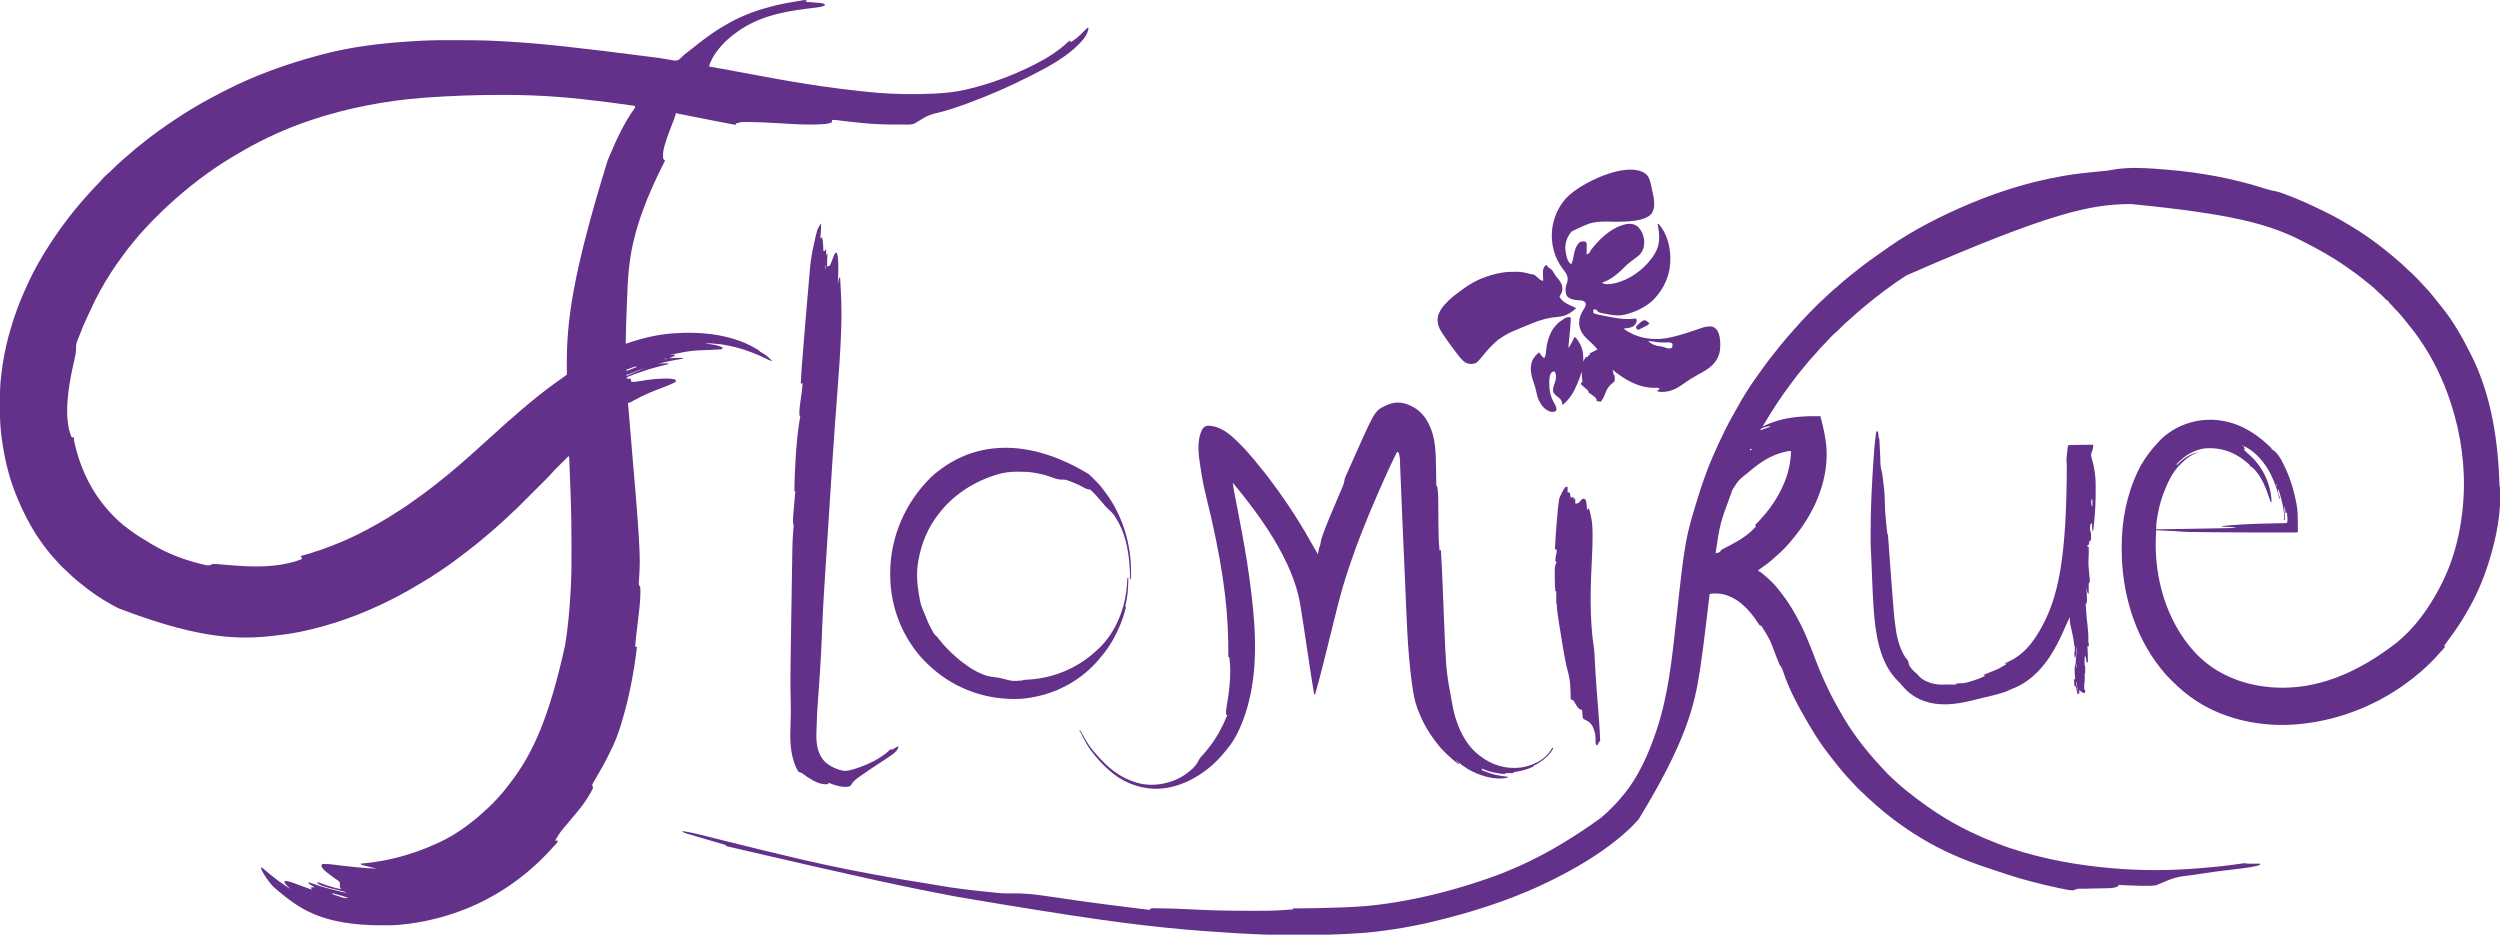 <?xml version="1.0" encoding="UTF-8"?>
<svg version="1.1" xmlns="http://www.w3.org/2000/svg" width="5526" height="2066">
<path d="M0 0 C-1.485 0.99 -1.485 0.99 -3 2 C-1.011 3.989 2.809 3.484 5.543 3.684 C7.107 3.808 8.672 3.932 10.236 4.057 C12.707 4.248 15.178 4.437 17.649 4.622 C20.031 4.803 22.412 4.993 24.793 5.184 C25.524 5.236 26.256 5.288 27.01 5.342 C31.279 5.689 34.998 6.473 39 8 C39 8.99 39 9.98 39 11 C32.488 14.372 25.961 15.024 18.738 15.867 C16.749 16.114 14.761 16.361 12.772 16.609 C9.287 17.04 5.799 17.456 2.312 17.875 C-57.598 25.099 -113.339 37.043 -162 75 C-163.423 76.104 -163.423 76.104 -164.875 77.23 C-176.391 86.42 -187.075 96.245 -196 108 C-196.759 108.967 -197.519 109.934 -198.301 110.93 C-206.843 121.984 -212.678 132.804 -217 146 C-216.389 146.101 -215.777 146.203 -215.147 146.307 C-198.122 149.149 -181.15 152.248 -164.188 155.441 C-162.577 155.744 -162.577 155.744 -160.934 156.054 C-156.452 156.898 -151.969 157.742 -147.487 158.587 C-55.278 175.968 37.16 193.34 154 204 C155.097 204.086 155.097 204.086 156.215 204.173 C196.98 207.339 238.163 207.941 279 206 C279.849 205.96 280.698 205.92 281.573 205.878 C305.172 204.728 327.956 202.431 351 197 C352.864 196.565 352.864 196.565 354.767 196.121 C405.116 184.177 453.768 166.171 500 143 C500.98 142.511 501.959 142.023 502.969 141.52 C530.037 127.947 555.893 111.558 577.906 90.652 C580 89 580 89 583 89 C582.34 90.32 581.68 91.64 581 93 C593.965 86.189 604.405 75.936 614.47 65.457 C618.693 61.102 618.693 61.102 622 60 C621.313 78.208 603.596 93.966 591.062 105.812 C564.411 129.49 532.856 146.884 501.224 162.874 C498.778 164.112 496.335 165.357 493.892 166.601 C448.987 189.462 403.315 209.648 356 227 C355.302 227.256 354.605 227.513 353.886 227.777 C336.337 234.213 318.765 240.249 300.75 245.25 C268.796 252.957 268.796 252.957 241.293 269.609 C234.337 275.54 222.418 274.306 213.84 274.301 C212.593 274.306 211.347 274.312 210.063 274.318 C206.714 274.328 203.365 274.327 200.017 274.318 C197.922 274.312 195.826 274.31 193.731 274.307 C170.051 274.264 146.569 273.369 123 271 C122.035 270.903 121.071 270.807 120.077 270.707 C104.145 269.1 88.207 267.454 72.325 265.403 C71.598 265.309 70.871 265.215 70.121 265.119 C68.192 264.868 66.263 264.61 64.334 264.352 C61.192 264.02 58.157 263.935 55 264 C55 265.65 55 267.3 55 269 C49.429 271.74 44.539 272.698 38.375 273.188 C37.413 273.266 36.451 273.345 35.46 273.427 C1.918 275.892 -32.209 273.053 -65.723 271.199 C-97.842 269.365 -97.842 269.365 -130 268.688 C-130.72 268.684 -131.44 268.681 -132.182 268.677 C-144.921 268.455 -144.921 268.455 -157 272 C-157.33 272.99 -157.66 273.98 -158 275 C-183.211 270.484 -208.319 265.43 -233.441 260.444 C-238.148 259.51 -242.856 258.578 -247.564 257.646 C-252.11 256.746 -256.656 255.845 -261.201 254.944 C-263.367 254.515 -265.532 254.086 -267.698 253.657 C-270.7 253.062 -273.701 252.466 -276.703 251.87 C-278.034 251.607 -278.034 251.607 -279.393 251.338 C-280.209 251.176 -281.025 251.013 -281.866 250.846 C-282.572 250.706 -283.278 250.566 -284.006 250.421 C-286.018 249.996 -288.008 249.511 -290 249 C-290.396 250.719 -290.396 250.719 -290.8 252.473 C-291.922 256.948 -293.487 261.154 -295.195 265.434 C-295.832 267.057 -296.468 268.68 -297.104 270.303 C-297.435 271.142 -297.765 271.981 -298.106 272.845 C-304.343 288.711 -310.353 304.581 -315 321 C-315.2 321.708 -315.401 322.416 -315.607 323.145 C-317.946 331.71 -319.381 341.149 -318 350 C-316.035 352.189 -316.035 352.189 -314 354 C-314.386 354.757 -314.773 355.514 -315.171 356.294 C-351.971 428.606 -384.135 505.975 -393.188 587.125 C-393.266 587.811 -393.345 588.498 -393.426 589.205 C-396.647 617.666 -397.331 646.481 -398.469 675.086 C-398.564 677.48 -398.661 679.873 -398.758 682.267 C-399.79 707.839 -400.605 733.409 -401 759 C-400.131 758.698 -399.263 758.396 -398.367 758.085 C-365.474 746.722 -332.812 738.704 -298 736 C-296.902 735.913 -296.902 735.913 -295.783 735.825 C-232.848 731.068 -159.901 738.457 -106 774 C-105.511 774.505 -105.023 775.011 -104.52 775.531 C-102.944 777.202 -102.944 777.202 -100.223 778.383 C-96.635 780.183 -93.58 782.41 -90.438 784.875 C-89.886 785.297 -89.335 785.718 -88.768 786.152 C-85.253 788.879 -82.094 791.792 -79 795 C-78.34 795.66 -77.68 796.32 -77 797 C-80.544 796.415 -83.378 795.482 -86.57 793.848 C-87.452 793.406 -88.334 792.964 -89.243 792.509 C-90.194 792.032 -91.145 791.554 -92.125 791.062 C-132.285 771.448 -180.842 756.819 -226 758 C-225.306 758.1 -224.611 758.2 -223.896 758.304 C-220.679 758.775 -217.464 759.262 -214.25 759.75 C-213.158 759.907 -212.066 760.065 -210.941 760.227 C-202.72 761.491 -194.494 763.253 -187 767 C-187 767.99 -187 768.98 -187 770 C-189.323 771.161 -190.874 771.208 -193.464 771.341 C-194.396 771.392 -195.328 771.442 -196.287 771.494 C-197.304 771.545 -198.32 771.596 -199.367 771.648 C-201.54 771.766 -203.714 771.883 -205.887 772.001 C-207.599 772.092 -207.599 772.092 -209.345 772.185 C-257.783 773.951 -257.783 773.951 -305 784 C-300.71 783.67 -296.42 783.34 -292 783 C-292.33 783.99 -292.66 784.98 -293 786 C-295.941 787.387 -295.941 787.387 -299.562 788.688 C-301.359 789.343 -301.359 789.343 -303.191 790.012 C-304.118 790.338 -305.045 790.664 -306 791 C-305.354 790.928 -304.708 790.856 -304.043 790.781 C-294.357 789.827 -284.72 789.908 -275 790 C-275 790.66 -275 791.32 -275 792 C-275.762 792.115 -276.524 792.23 -277.31 792.348 C-315.599 798.202 -352.307 808.529 -387.967 823.698 C-388.99 824.133 -390.013 824.568 -391.066 825.016 C-391.953 825.4 -392.839 825.785 -393.752 826.181 C-396 827 -396 827 -399 827 C-399 827.99 -399 828.98 -399 830 C-398.461 829.76 -397.923 829.52 -397.368 829.272 C-337.087 802.673 -337.087 802.673 -307 802 C-307 802.66 -307 803.32 -307 804 C-307.853 804.208 -308.707 804.415 -309.586 804.629 C-313.174 805.513 -316.758 806.413 -320.339 807.324 C-322.156 807.786 -323.975 808.244 -325.794 808.699 C-348.122 814.32 -370.053 821.451 -391.438 830 C-392.117 830.266 -392.796 830.532 -393.496 830.807 C-395.489 831.604 -395.489 831.604 -398 833 C-398.33 833.99 -398.66 834.98 -399 836 C-397.082 835.938 -397.082 835.938 -395.125 835.875 C-392.945 835.805 -392.945 835.805 -391 836 C-389 838 -389 838 -388.875 840.625 C-388.916 841.409 -388.957 842.192 -389 843 C-381.859 843.251 -375.316 842.519 -368.312 841.188 C-349.474 837.857 -330.331 835.77 -311.188 835.688 C-310.294 835.682 -309.401 835.677 -308.48 835.671 C-302.469 835.737 -296.85 836.636 -291 838 C-290.67 839.65 -290.34 841.3 -290 843 C-299.071 847.884 -308.397 851.579 -318.03 855.177 C-340.346 863.534 -362.267 872.365 -383.028 884.169 C-383.86 884.642 -384.693 885.114 -385.551 885.602 C-386.269 886.017 -386.988 886.433 -387.728 886.862 C-390.41 888.205 -393.14 889.107 -396 890 C-395.836 891.629 -395.836 891.629 -395.668 893.291 C-394.531 904.779 -393.549 916.278 -392.625 927.785 C-392.563 928.563 -392.5 929.34 -392.436 930.142 C-392.1 934.329 -391.764 938.516 -391.429 942.704 C-389.209 970.441 -386.919 998.171 -384.492 1025.891 C-384.331 1027.729 -384.331 1027.729 -384.167 1029.604 C-383.731 1034.586 -383.296 1039.567 -382.86 1044.549 C-378.737 1091.671 -374.829 1138.782 -372 1186 C-371.901 1187.626 -371.901 1187.626 -371.801 1189.284 C-370.293 1214.205 -369.079 1239.07 -370.559 1264.023 C-370.609 1264.89 -370.659 1265.756 -370.711 1266.649 C-370.965 1270.956 -371.24 1275.26 -371.552 1279.563 C-371.653 1281.136 -371.755 1282.708 -371.855 1284.281 C-371.915 1285.003 -371.974 1285.724 -372.035 1286.468 C-372.297 1290.839 -371.773 1292.692 -369 1296 C-368.309 1299.898 -368.479 1303.86 -368.5 1307.812 C-368.506 1309.694 -368.506 1309.694 -368.513 1311.613 C-368.757 1330.802 -371.39 1349.905 -373.639 1368.938 C-374.352 1374.984 -375.051 1381.032 -375.753 1387.079 C-376.291 1391.705 -376.833 1396.331 -377.387 1400.956 C-378.462 1409.963 -379.415 1418.945 -380 1428 C-378.68 1428.33 -377.36 1428.66 -376 1429 C-382.8 1484.897 -393.042 1539.834 -409.33 1593.77 C-410.012 1596.041 -410.684 1598.315 -411.354 1600.59 C-417.755 1622.238 -425.758 1642.273 -436.116 1662.326 C-437.86 1665.709 -439.537 1669.121 -441.195 1672.547 C-448.108 1686.787 -455.873 1700.422 -464 1714 C-465.498 1716.505 -466.995 1719.011 -468.486 1721.52 C-469.342 1722.958 -470.202 1724.394 -471.069 1725.826 C-472.87 1728.845 -474.436 1731.512 -475 1735 C-474.404 1736.087 -474.404 1736.087 -473.797 1737.195 C-472.683 1741.117 -474.01 1742.93 -475.871 1746.432 C-476.326 1747.238 -476.781 1748.045 -477.25 1748.875 C-477.712 1749.718 -478.173 1750.561 -478.649 1751.429 C-488.353 1768.87 -500.413 1784.886 -513.418 1799.988 C-515.822 1802.793 -518.171 1805.633 -520.5 1808.5 C-523.25 1811.884 -526.041 1815.225 -528.884 1818.532 C-544.604 1836.631 -544.604 1836.631 -557 1857 C-555.02 1857 -553.04 1857 -551 1857 C-551.431 1861.465 -554.539 1864.062 -557.5 1867.125 C-558.511 1868.189 -559.522 1869.254 -560.531 1870.32 C-561.08 1870.896 -561.628 1871.473 -562.194 1872.066 C-564.228 1874.245 -566.204 1876.47 -568.184 1878.699 C-572.973 1884.039 -577.985 1889.137 -583.066 1894.197 C-584.568 1895.693 -586.065 1897.195 -587.561 1898.697 C-592.871 1904.012 -598.287 1909.121 -604 1914 C-605.608 1915.454 -607.212 1916.912 -608.812 1918.375 C-614.062 1923.105 -619.484 1927.585 -625 1932 C-625.515 1932.415 -626.03 1932.83 -626.561 1933.257 C-705.115 1996.394 -798.89 2033.327 -899 2043 C-900.572 2043.157 -900.572 2043.157 -902.176 2043.317 C-914.521 2044.379 -926.931 2044.244 -939.312 2044.25 C-940.537 2044.251 -941.761 2044.251 -943.022 2044.252 C-996.216 2044.206 -1053.713 2037.781 -1102 2014 C-1102.627 2013.695 -1103.255 2013.39 -1103.901 2013.076 C-1126.695 2001.879 -1147.62 1986.294 -1167 1970 C-1168.017 1969.179 -1169.034 1968.358 -1170.082 1967.512 C-1175.972 1962.747 -1181.304 1957.955 -1186 1952 C-1186.803 1950.998 -1187.606 1949.997 -1188.434 1948.965 C-1193.488 1942.582 -1198.006 1936.111 -1202 1929 C-1202.401 1928.33 -1202.802 1927.659 -1203.215 1926.969 C-1204.971 1924.02 -1206.373 1921.387 -1207 1918 C-1207.33 1917.34 -1207.66 1916.68 -1208 1916 C-1204.027 1917.348 -1201.58 1919.046 -1198.562 1921.938 C-1192.933 1927.143 -1187 1931.834 -1180.93 1936.507 C-1178.953 1938.037 -1176.99 1939.583 -1175.027 1941.133 C-1164.438 1949.432 -1153.379 1956.829 -1142 1964 C-1144.293 1961.688 -1146.577 1959.385 -1148.984 1957.191 C-1152.079 1954.337 -1153.806 1952.712 -1154.938 1948.562 C-1154.968 1947.294 -1154.968 1947.294 -1155 1946 C-1147.59 1946.49 -1141.422 1948.381 -1134.5 1951 C-1132.301 1951.811 -1130.102 1952.623 -1127.902 1953.434 C-1126.21 1954.064 -1126.21 1954.064 -1124.484 1954.707 C-1118.689 1956.858 -1112.876 1958.961 -1107.062 1961.062 C-1105.446 1961.653 -1105.446 1961.653 -1103.797 1962.256 C-1102.803 1962.616 -1101.809 1962.976 -1100.785 1963.348 C-1099.907 1963.667 -1099.03 1963.987 -1098.125 1964.317 C-1096.055 1965.102 -1096.055 1965.102 -1094 1965 C-1095.32 1963.68 -1096.64 1962.36 -1098 1961 C-1091.375 1960 -1091.375 1960 -1088 1960 C-1088.759 1959.602 -1089.519 1959.203 -1090.301 1958.793 C-1091.792 1957.998 -1091.792 1957.998 -1093.312 1957.188 C-1094.299 1956.665 -1095.285 1956.143 -1096.301 1955.605 C-1098.628 1954.221 -1100.315 1953.099 -1102 1951 C-1102 1950.34 -1102 1949.68 -1102 1949 C-1097.242 1950.566 -1092.507 1952.17 -1087.797 1953.875 C-1072.739 1959.219 -1057.519 1963.296 -1042 1967.062 C-1040.984 1967.31 -1039.967 1967.557 -1038.92 1967.812 C-1036.01 1968.518 -1033.1 1969.216 -1030.188 1969.91 C-1029.304 1970.122 -1028.421 1970.334 -1027.511 1970.553 C-1026.697 1970.744 -1025.882 1970.936 -1025.043 1971.133 C-1024.332 1971.301 -1023.62 1971.47 -1022.887 1971.643 C-1020.829 1972.093 -1020.829 1972.093 -1018 1972 C-1025.025 1969.053 -1032.286 1967.409 -1039.682 1965.697 C-1059.916 1960.993 -1059.916 1960.993 -1069.688 1957.75 C-1070.367 1957.529 -1071.047 1957.307 -1071.748 1957.079 C-1076.015 1955.595 -1079.364 1953.614 -1083 1951 C-1082.34 1950.34 -1081.68 1949.68 -1081 1949 C-1080.205 1949.309 -1080.205 1949.309 -1079.393 1949.623 C-1068.032 1953.989 -1056.633 1957.839 -1044.875 1961 C-1043.196 1961.454 -1043.196 1961.454 -1041.483 1961.916 C-1037.148 1963.053 -1033.506 1964 -1029 1964 C-1029.66 1963.567 -1030.32 1963.134 -1031 1962.688 C-1033.422 1959.433 -1033.047 1958.594 -1032.688 1954.688 C-1032.525 1950.602 -1032.525 1950.602 -1034.426 1947.148 C-1036.868 1945.282 -1039.409 1943.655 -1042 1942 C-1044.676 1940.082 -1047.307 1938.105 -1049.938 1936.125 C-1050.977 1935.349 -1050.977 1935.349 -1052.038 1934.556 C-1067.681 1922.801 -1067.681 1922.801 -1073 1915 C-1073.375 1912.188 -1073.375 1912.188 -1073 1910 C-1071.053 1908.053 -1067.459 1908.76 -1064.812 1908.75 C-1058.174 1908.761 -1051.789 1909.33 -1045.23 1910.32 C-1032.634 1912.124 -1020 1913.454 -1007.341 1914.735 C-1003.504 1915.125 -999.668 1915.525 -995.832 1915.926 C-981.225 1917.427 -966.678 1918.543 -952 1919 C-952.675 1918.834 -953.349 1918.668 -954.044 1918.497 C-957.155 1917.73 -960.265 1916.959 -963.375 1916.188 C-964.966 1915.796 -964.966 1915.796 -966.59 1915.396 C-971.653 1914.138 -976.706 1912.847 -981.727 1911.426 C-982.529 1911.199 -983.332 1910.973 -984.159 1910.74 C-986 1910 -986 1910 -987 1908 C-986.208 1907.935 -985.415 1907.871 -984.599 1907.804 C-928.401 1903.097 -873.455 1888.128 -822 1865 C-821.12 1864.612 -820.241 1864.224 -819.334 1863.824 C-793.203 1852.244 -768.347 1837.213 -745.93 1819.512 C-744.114 1818.089 -742.282 1816.694 -740.438 1815.309 C-734.159 1810.587 -728.223 1805.631 -722.465 1800.285 C-720.426 1798.395 -718.36 1796.56 -716.25 1794.75 C-712.231 1791.255 -708.334 1787.631 -704.438 1784 C-703.812 1783.418 -703.186 1782.837 -702.542 1782.237 C-696.402 1776.498 -690.484 1770.657 -685.004 1764.281 C-683.077 1762.087 -681.094 1759.953 -679.097 1757.823 C-673.466 1751.791 -668.371 1745.457 -663.415 1738.86 C-661.859 1736.814 -660.274 1734.793 -658.684 1732.773 C-604.479 1663.96 -569.56 1581.289 -535 1426 C-534.881 1425.279 -534.762 1424.558 -534.64 1423.815 C-528.7 1387.51 -525.486 1350.763 -523.25 1314.062 C-523.161 1312.615 -523.161 1312.615 -523.071 1311.138 C-522.667 1304.427 -522.322 1297.715 -522 1291 C-521.927 1289.579 -521.927 1289.579 -521.853 1288.129 C-520.558 1262.089 -520.801 1236.002 -520.812 1209.938 C-520.813 1208.704 -520.813 1207.471 -520.813 1206.201 C-520.818 1167.88 -521.191 1129.636 -522.747 1091.345 C-522.967 1085.898 -523.172 1080.45 -523.373 1075.002 C-523.729 1065.355 -524.093 1055.709 -524.464 1046.062 C-524.529 1044.359 -524.595 1042.656 -524.66 1040.952 C-524.843 1036.152 -525.032 1031.353 -525.227 1026.553 C-525.286 1025.092 -525.344 1023.63 -525.4 1022.169 C-525.477 1020.166 -525.56 1018.164 -525.643 1016.162 C-525.688 1015.038 -525.733 1013.915 -525.779 1012.757 C-525.896 1009.912 -525.896 1009.912 -527 1007 C-531.718 1011.692 -536.431 1016.388 -541.142 1021.087 C-542.742 1022.682 -544.343 1024.277 -545.946 1025.87 C-548.259 1028.171 -550.569 1030.476 -552.879 1032.781 C-553.586 1033.484 -554.294 1034.186 -555.023 1034.91 C-555.703 1035.59 -556.383 1036.27 -557.084 1036.971 C-557.967 1037.85 -557.967 1037.85 -558.867 1038.747 C-560.724 1040.709 -562.491 1042.711 -564.255 1044.755 C-567.948 1048.996 -571.847 1052.988 -575.828 1056.957 C-576.577 1057.708 -577.326 1058.459 -578.097 1059.232 C-580.551 1061.69 -583.008 1064.144 -585.465 1066.598 C-587.185 1068.318 -588.904 1070.039 -590.624 1071.759 C-594.219 1075.356 -597.816 1078.951 -601.414 1082.544 C-606.011 1087.136 -610.604 1091.732 -615.196 1096.33 C-618.743 1099.881 -622.293 1103.429 -625.843 1106.977 C-627.537 1108.67 -629.23 1110.364 -630.923 1112.059 C-633.294 1114.433 -635.668 1116.803 -638.043 1119.172 C-639.077 1120.21 -639.077 1120.21 -640.132 1121.268 C-644.064 1125.183 -648.101 1128.915 -652.31 1132.53 C-654.305 1134.265 -656.164 1136.099 -658 1138 C-661.104 1141.146 -664.319 1144.073 -667.668 1146.953 C-670.663 1149.582 -673.58 1152.289 -676.5 1155 C-681.266 1159.415 -686.068 1163.769 -691 1168 C-691.485 1168.417 -691.97 1168.834 -692.47 1169.263 C-695.402 1171.782 -698.336 1174.297 -701.273 1176.809 C-703.742 1178.92 -706.205 1181.038 -708.664 1183.16 C-715.338 1188.915 -722.084 1194.536 -729 1200 C-730.165 1200.934 -731.329 1201.869 -732.492 1202.805 C-747.08 1214.535 -761.98 1225.83 -777 1237 C-777.701 1237.524 -778.403 1238.048 -779.125 1238.588 C-800.906 1254.817 -823.836 1269.826 -847 1284 C-848.178 1284.721 -848.178 1284.721 -849.379 1285.456 C-932.73 1336.275 -1022.159 1375.142 -1118 1395 C-1119.004 1395.212 -1120.009 1395.423 -1121.043 1395.642 C-1142.177 1400.032 -1163.562 1402.615 -1185 1405 C-1186.167 1405.13 -1187.334 1405.261 -1188.537 1405.395 C-1274.961 1414.622 -1365.575 1403.278 -1521 1344 C-1522.35 1343.326 -1522.35 1343.326 -1523.727 1342.638 C-1553.855 1327.53 -1582.061 1308.466 -1608 1287 C-1608.918 1286.257 -1609.836 1285.515 -1610.781 1284.75 C-1619.191 1277.947 -1627.306 1270.908 -1634.82 1263.117 C-1636.75 1261.243 -1638.729 1259.503 -1640.77 1257.754 C-1644.978 1254.096 -1648.784 1250.157 -1652.562 1246.062 C-1653.494 1245.066 -1653.494 1245.066 -1654.443 1244.049 C-1658.724 1239.447 -1662.885 1234.75 -1667 1230 C-1667.458 1229.475 -1667.915 1228.951 -1668.386 1228.41 C-1689.599 1204.03 -1707.979 1176.595 -1723 1148 C-1723.596 1146.867 -1724.192 1145.733 -1724.807 1144.565 C-1734.278 1126.457 -1742.573 1108.044 -1750 1089 C-1750.382 1088.027 -1750.765 1087.053 -1751.159 1086.05 C-1765.851 1048.312 -1774.679 1007.977 -1780.188 967.938 C-1780.342 966.829 -1780.497 965.72 -1780.657 964.578 C-1783.634 941.84 -1784.377 919.089 -1784.318 896.186 C-1784.312 893.964 -1784.31 891.742 -1784.307 889.521 C-1784.27 868.205 -1783.821 847.163 -1781 826 C-1780.82 824.572 -1780.641 823.144 -1780.464 821.716 C-1777.944 801.608 -1774.543 781.76 -1770 762 C-1769.735 760.845 -1769.469 759.69 -1769.196 758.5 C-1764.975 740.398 -1759.779 722.661 -1754 705 C-1753.609 703.802 -1753.219 702.605 -1752.816 701.371 C-1744.29 675.43 -1733.859 650.401 -1722.26 625.691 C-1721.072 623.154 -1719.901 620.61 -1718.734 618.062 C-1713.048 605.73 -1706.654 593.835 -1700 582 C-1699.419 580.964 -1698.839 579.928 -1698.241 578.86 C-1689.959 564.132 -1681.221 549.805 -1671.836 535.754 C-1670.014 533.02 -1668.206 530.277 -1666.402 527.531 C-1655.879 511.558 -1644.787 496.064 -1633 481 C-1632.143 479.896 -1631.286 478.792 -1630.43 477.688 C-1616.467 459.742 -1601.858 442.322 -1586.414 425.633 C-1584.398 423.434 -1582.437 421.206 -1580.5 418.938 C-1577.2 415.122 -1573.628 411.6 -1570.04 408.06 C-1567.477 405.518 -1565.018 402.943 -1562.688 400.188 C-1555.497 391.782 -1547.429 383.909 -1538.988 376.77 C-1536.385 374.452 -1533.947 371.98 -1531.5 369.5 C-1527.819 365.774 -1524.067 362.201 -1520.082 358.801 C-1517.568 356.627 -1515.132 354.376 -1512.688 352.125 C-1508.145 347.978 -1503.459 344.068 -1498.672 340.207 C-1496.101 338.084 -1493.641 335.882 -1491.188 333.625 C-1486.813 329.643 -1482.255 325.983 -1477.583 322.361 C-1473.767 319.4 -1470.008 316.38 -1466.28 313.308 C-1457.725 306.264 -1448.91 299.621 -1439.933 293.125 C-1437.641 291.464 -1435.354 289.796 -1433.069 288.125 C-1422.121 280.139 -1410.979 272.491 -1399.688 265 C-1398.835 264.433 -1397.982 263.866 -1397.104 263.282 C-1384.55 254.94 -1371.965 246.693 -1359 239 C-1358.068 238.445 -1357.136 237.89 -1356.176 237.318 C-1334.521 224.456 -1312.405 212.497 -1290 201 C-1288.985 200.478 -1287.969 199.956 -1286.923 199.418 C-1221.3 165.799 -1151.671 140.771 -1080.548 121.684 C-1078.128 121.034 -1075.708 120.38 -1073.289 119.726 C-1008.557 102.296 -940.898 94.516 -874.125 90.25 C-873.198 90.191 -872.272 90.131 -871.317 90.07 C-864.88 89.667 -858.442 89.319 -852 89 C-850.594 88.927 -850.594 88.927 -849.16 88.853 C-825.643 87.677 -802.102 87.799 -778.562 87.812 C-776.961 87.813 -776.961 87.813 -775.328 87.813 C-743.583 87.823 -711.903 87.986 -680.202 89.816 C-676.754 90.014 -673.305 90.203 -669.855 90.391 C-590.323 94.77 -511.197 103.357 -331.762 126.525 C-329.504 126.855 -327.245 127.182 -324.985 127.505 C-319.166 128.346 -313.378 129.279 -307.593 130.334 C-306.374 130.546 -305.154 130.757 -303.898 130.974 C-301.578 131.378 -299.262 131.807 -296.953 132.268 C-291.489 133.193 -287.952 133.53 -283.118 130.57 C-280.393 128.514 -277.864 126.355 -275.613 123.781 C-272.076 119.969 -268.221 117.014 -264 114 C-258.543 109.977 -253.237 105.805 -248 101.5 C-240.846 95.631 -233.536 90.013 -226.082 84.531 C-224.67 83.493 -223.26 82.451 -221.852 81.406 C-206.273 69.856 -190.109 59.372 -173.059 50.12 C-171.652 49.354 -170.248 48.583 -168.848 47.806 C-139.149 31.346 -106.831 20.303 -74 12 C-72.937 11.731 -71.874 11.462 -70.779 11.185 C-55.348 7.358 -39.739 4.657 -24.062 2.062 C-23.096 1.901 -22.13 1.739 -21.135 1.572 C-18.374 1.113 -15.611 0.666 -12.848 0.223 C-12.013 0.083 -11.179 -0.056 -10.32 -0.199 C-6.561 -0.787 -3.644 -1.097 0 0 Z M-846 215 C-846.884 215.067 -847.769 215.134 -848.68 215.203 C-932.223 221.634 -1015.487 237.496 -1095 264 C-1096.036 264.345 -1096.036 264.345 -1097.094 264.698 C-1148.955 282.051 -1200.011 304.794 -1247.237 332.388 C-1250.174 334.102 -1253.122 335.798 -1256.07 337.492 C-1268.573 344.7 -1280.897 352.139 -1293 360 C-1293.642 360.417 -1294.283 360.833 -1294.944 361.263 C-1317.687 376.102 -1339.828 391.994 -1361 409 C-1361.953 409.763 -1361.953 409.763 -1362.924 410.542 C-1375.166 420.368 -1387.16 430.449 -1398.785 441 C-1400.774 442.796 -1402.786 444.56 -1404.812 446.312 C-1416.162 456.238 -1426.906 466.746 -1437.55 477.419 C-1439.889 479.764 -1442.233 482.103 -1444.578 484.441 C-1446.091 485.955 -1447.604 487.47 -1449.117 488.984 C-1449.806 489.671 -1450.495 490.358 -1451.204 491.065 C-1455.111 494.99 -1458.843 499.016 -1462.454 503.216 C-1464.853 505.984 -1467.369 508.641 -1469.875 511.312 C-1474.362 516.136 -1478.623 521.082 -1482.746 526.223 C-1484.714 528.648 -1486.733 531.018 -1488.778 533.377 C-1495.988 541.73 -1502.541 550.555 -1509.095 559.426 C-1510.937 561.915 -1512.791 564.396 -1514.648 566.875 C-1522.471 577.35 -1529.894 588.027 -1537 599 C-1537.476 599.731 -1537.952 600.462 -1538.443 601.215 C-1555.767 627.883 -1571.11 655.716 -1584.152 684.715 C-1586.119 689.084 -1588.136 693.425 -1590.191 697.754 C-1597.406 712.977 -1603.978 728.285 -1609.893 744.059 C-1611.058 747.154 -1612.262 750.233 -1613.489 753.305 C-1615.342 758.631 -1616.144 763.028 -1615.852 768.668 C-1615.747 777.549 -1617.55 785.695 -1619.561 794.311 C-1620.637 798.932 -1621.654 803.565 -1622.672 808.199 C-1622.875 809.122 -1623.079 810.044 -1623.288 810.994 C-1632.878 854.901 -1643.934 921.91 -1626 965 C-1625.01 965.33 -1624.02 965.66 -1623 966 C-1622.34 965.67 -1621.68 965.34 -1621 965 C-1620.954 965.827 -1620.954 965.827 -1620.906 966.671 C-1620.304 974.567 -1618.449 982.049 -1616.438 989.688 C-1616.26 990.367 -1616.083 991.047 -1615.9 991.747 C-1602.943 1041.181 -1579.553 1088.206 -1545.398 1126.434 C-1544.058 1127.935 -1542.732 1129.45 -1541.406 1130.965 C-1516.111 1159.346 -1485.115 1180.315 -1452.578 1199.479 C-1450.867 1200.489 -1449.159 1201.502 -1447.453 1202.521 C-1412.853 1223.151 -1374.7 1237.328 -1335.562 1246.625 C-1333.946 1247.015 -1333.946 1247.015 -1332.297 1247.413 C-1325.161 1249.079 -1325.161 1249.079 -1318 1248 C-1317.34 1247.34 -1316.68 1246.68 -1316 1246 C-1308.266 1245.281 -1300.311 1246.168 -1292.594 1246.84 C-1291.548 1246.926 -1290.503 1247.013 -1289.426 1247.102 C-1286.117 1247.376 -1282.808 1247.656 -1279.5 1247.938 C-1225.189 1252.531 -1168.854 1254.802 -1117 1235 C-1117 1233.68 -1117 1232.36 -1117 1231 C-1117.66 1230.67 -1118.32 1230.34 -1119 1230 C-1119 1229.34 -1119 1228.68 -1119 1228 C-1118.239 1227.79 -1117.478 1227.58 -1116.694 1227.364 C-1058.63 1211.234 -1002.984 1187.717 -950.764 1157.585 C-948.087 1156.05 -945.396 1154.54 -942.699 1153.039 C-931.281 1146.658 -920.299 1139.759 -909.391 1132.543 C-904.791 1129.503 -900.135 1126.572 -895.438 1123.688 C-888.686 1119.518 -882.25 1114.997 -875.838 1110.327 C-873.222 1108.438 -870.577 1106.589 -867.934 1104.737 C-853.357 1094.519 -839.035 1083.951 -825 1073 C-824.456 1072.577 -823.912 1072.154 -823.352 1071.718 C-814.405 1064.755 -805.583 1057.644 -796.804 1050.472 C-795.217 1049.177 -793.627 1047.887 -792.035 1046.598 C-785.189 1041.038 -778.492 1035.314 -771.812 1029.557 C-770.006 1028.005 -768.196 1026.461 -766.383 1024.918 C-759.972 1019.458 -753.657 1013.925 -747.449 1008.234 C-744.675 1005.704 -741.853 1003.234 -739.02 1000.77 C-734.973 997.224 -730.993 993.605 -727 990 C-725.334 988.5 -723.667 987 -722 985.5 C-720.759 984.382 -720.759 984.382 -719.492 983.242 C-717.853 981.767 -716.212 980.293 -714.57 978.82 C-709.98 974.699 -705.416 970.551 -700.875 966.375 C-697.638 963.398 -694.389 960.44 -691.062 957.562 C-687.47 954.45 -683.985 951.231 -680.5 948 C-676.368 944.169 -672.21 940.384 -667.945 936.699 C-665.663 934.706 -663.428 932.665 -661.188 930.625 C-657.746 927.515 -654.237 924.535 -650.625 921.625 C-646.612 918.38 -642.776 915.013 -639 911.5 C-634.444 907.266 -629.747 903.271 -624.902 899.371 C-621.61 896.682 -618.4 893.908 -615.188 891.125 C-609.439 886.162 -603.545 881.426 -597.547 876.77 C-595.162 874.916 -592.799 873.039 -590.453 871.137 C-580.537 863.096 -570.33 855.5 -560 848 C-559.195 847.415 -558.39 846.83 -557.561 846.227 C-549.639 840.473 -541.709 834.736 -533.652 829.172 C-532.046 828.102 -532.046 828.102 -531 827 C-530.948 824.311 -530.959 821.645 -531.008 818.957 C-531.028 817.192 -531.047 815.426 -531.066 813.661 C-531.081 812.238 -531.081 812.238 -531.097 810.786 C-532.031 710.501 -519.175 607.707 -441 354 C-440.732 353.354 -440.463 352.708 -440.187 352.042 C-423.922 312.946 -405.845 272.389 -381.021 237.948 C-380.684 237.305 -380.347 236.662 -380 236 C-380.33 235.01 -380.66 234.02 -381 233 C-455.76 222.298 -530.456 212.817 -606 210 C-607.103 209.958 -608.206 209.916 -609.343 209.873 C-629.229 209.128 -649.1 208.759 -669 208.75 C-670.1 208.749 -670.1 208.749 -671.222 208.748 C-729.444 208.701 -787.94 210.592 -846 215 Z M-315 785 C-311 786 -311 786 -311 786 Z M-315 792 C-315 792.33 -315 792.66 -315 793 C-313.35 793 -311.7 793 -310 793 C-310 792.67 -310 792.34 -310 792 C-311.65 792 -313.3 792 -315 792 Z M-383.668 810.434 C-385.007 810.912 -385.007 810.912 -386.373 811.4 C-387.302 811.743 -388.231 812.085 -389.188 812.438 C-390.128 812.776 -391.068 813.114 -392.037 813.463 C-394.361 814.3 -396.682 815.146 -399 816 C-399 816.99 -399 817.98 -399 819 C-391.41 816.03 -383.82 813.06 -376 810 C-379.502 808.833 -380.296 809.209 -383.668 810.434 Z M-1051 1974 C-1048.256 1975.829 -1046.273 1976.678 -1043.176 1977.656 C-1042.229 1977.957 -1041.282 1978.257 -1040.307 1978.566 C-1039.319 1978.874 -1038.331 1979.183 -1037.312 1979.5 C-1036.344 1979.808 -1035.375 1980.116 -1034.377 1980.434 C-1024.306 1984.244 -1024.306 1984.244 -1014 1984 C-1021.323 1981.022 -1028.823 1978.845 -1036.438 1976.75 C-1037.409 1976.48 -1038.38 1976.21 -1039.381 1975.931 C-1040.306 1975.681 -1041.231 1975.43 -1042.184 1975.172 C-1043.43 1974.833 -1043.43 1974.833 -1044.701 1974.487 C-1047.26 1973.862 -1047.26 1973.862 -1051 1974 Z " fill="#63318A" transform="translate(1784,1)"/>
<path d="M0 0 C0.776 0.063 1.552 0.126 2.351 0.191 C75.331 6.176 148.092 19.617 217.859 42.015 C225.321 44.392 232.495 46.413 240.269 47.531 C245.123 48.365 249.681 49.981 254.312 51.625 C255.949 52.201 255.949 52.201 257.619 52.789 C292.103 65.176 325.309 80.522 358 97 C358.984 97.494 359.967 97.989 360.981 98.498 C377.085 106.634 392.583 115.647 408 125 C408.774 125.466 409.548 125.932 410.345 126.413 C439.485 143.997 467.276 164.239 493.492 185.926 C495.239 187.371 496.995 188.805 498.758 190.23 C504.201 194.635 509.485 199.162 514.66 203.879 C516.788 205.808 518.947 207.69 521.125 209.562 C524.498 212.495 527.646 215.598 530.75 218.812 C532.668 220.677 534.625 222.417 536.652 224.16 C541.503 228.375 546.031 232.885 550.562 237.438 C551.374 238.245 552.185 239.053 553.021 239.885 C557.336 244.206 561.501 248.594 565.459 253.244 C567.069 255.079 568.759 256.789 570.5 258.5 C576.711 264.62 582.22 271.394 587.75 278.125 C588.353 278.859 588.957 279.592 589.579 280.348 C594.321 286.132 598.967 291.986 603.562 297.887 C605.636 300.535 607.746 303.146 609.875 305.75 C634.152 336.17 653.56 370.317 671 405 C671.416 405.816 671.831 406.633 672.259 407.474 C711.972 485.85 730.858 576.569 735.354 683.497 C735.391 684.506 735.427 685.514 735.465 686.553 C735.534 688.455 735.598 690.358 735.658 692.261 C735.689 693.107 735.719 693.953 735.75 694.824 C735.775 695.562 735.799 696.299 735.824 697.059 C735.945 699.217 735.945 699.217 737 702 C740.475 756.414 729.03 813.315 713 865 C712.664 866.09 712.328 867.179 711.982 868.302 C700.286 905.838 684.456 942.701 664.438 976.559 C663.113 978.808 661.817 981.071 660.531 983.344 C649.679 1002.398 636.989 1020.358 624 1038 C622.916 1039.48 621.833 1040.961 620.75 1042.441 C618.172 1045.965 615.588 1049.484 613 1053 C613.99 1053 614.98 1053 616 1053 C614.339 1057.146 611.341 1060.068 608.312 1063.25 C607.287 1064.337 606.262 1065.426 605.238 1066.516 C604.707 1067.081 604.175 1067.646 603.628 1068.229 C601.973 1070.03 600.38 1071.873 598.789 1073.73 C594.579 1078.57 590.056 1083.095 585.512 1087.618 C584.065 1089.06 582.623 1090.507 581.182 1091.955 C575.958 1097.183 570.632 1102.215 565 1107 C563.87 1107.985 562.741 1108.97 561.613 1109.957 C486.598 1175.04 391.025 1217.174 289 1226 C287.748 1226.106 287.748 1226.106 286.471 1226.214 C212.462 1232.165 133.254 1216.797 70 1177 C69.369 1176.603 68.739 1176.207 68.089 1175.798 C47.032 1162.423 28.28 1146.426 10.625 1128.875 C10.114 1128.37 9.604 1127.865 9.078 1127.344 C2.258 1120.578 -4.045 1113.55 -10 1106 C-11.161 1104.564 -12.323 1103.127 -13.484 1101.691 C-72.344 1027.71 -99.202 932.335 -99.25 838.75 C-99.251 836.988 -99.251 836.988 -99.252 835.19 C-99.199 777.21 -89.041 720.65 -64 668 C-63.602 667.161 -63.205 666.321 -62.795 665.457 C-51.442 641.872 -35.874 621.001 -18 602 C-17.306 601.241 -16.613 600.481 -15.898 599.699 C10.886 571.415 51.238 554.22 90 553 C91.118 552.96 92.235 552.92 93.387 552.879 C146.199 551.925 189.844 575.804 227.312 611.184 C230.863 614.626 230.863 614.626 232 616 C232 616.66 232 617.32 232 618 C232.882 618.387 232.882 618.387 233.781 618.781 C247.907 626.54 257.568 648.821 264 663 C264.319 663.685 264.638 664.37 264.966 665.076 C275.653 688.201 282.162 713.062 287 738 C287.14 738.722 287.28 739.443 287.425 740.187 C290.323 755.744 290.081 771.924 290.125 787.688 C290.13 788.876 290.134 790.065 290.139 791.29 C290.136 792.947 290.136 792.947 290.133 794.637 C290.132 795.624 290.131 796.611 290.129 797.628 C290 800 290 800 289 802 C232.477 802.114 175.958 802.063 119.436 801.594 C115.595 801.563 111.753 801.533 107.911 801.503 C41.673 800.983 41.673 800.983 21.615 799.222 C18.73 798.977 15.851 798.819 12.957 798.719 C11.452 798.664 11.452 798.664 9.916 798.607 C8.38 798.554 8.38 798.554 6.812 798.5 C-3.135 798.131 -13.066 797.642 -23 797 C-23.172 800.562 -23.336 804.125 -23.5 807.688 C-23.548 808.676 -23.595 809.664 -23.645 810.682 C-27.785 902.07 -0.551 997.37 61.441 1065.812 C108.24 1116.984 173.616 1141.478 242.056 1144.875 C330.375 1148.61 418.263 1116.121 510.688 1043.875 C511.516 1043.109 512.345 1042.344 513.199 1041.555 C515.383 1039.563 517.591 1037.622 519.828 1035.691 C524.08 1031.982 528.085 1028.063 532.062 1024.062 C532.731 1023.398 533.399 1022.733 534.088 1022.049 C538.597 1017.531 542.844 1012.843 547 1008 C547.857 1007.024 548.714 1006.048 549.598 1005.043 C566.091 985.936 580.418 964.864 593 943 C593.389 942.326 593.777 941.651 594.178 940.957 C597.2 935.681 600.128 930.359 603 925 C603.43 924.198 603.861 923.396 604.304 922.57 C635.45 863.916 651.727 796.983 656 731 C656.058 730.145 656.116 729.29 656.175 728.409 C660.816 657.506 650.85 585.498 629 518 C628.465 516.341 628.465 516.341 627.919 514.648 C611.965 465.721 589.223 418.39 560 376 C559.542 375.329 559.083 374.658 558.611 373.967 C552.184 364.58 545.405 355.606 538.156 346.84 C535.179 343.238 532.301 339.567 529.438 335.875 C522.058 326.417 514.424 317.152 505.801 308.797 C503.281 306.283 500.99 303.593 498.676 300.891 C497.042 299.047 495.335 297.335 493.562 295.625 C491 293 491 293 491 291 C490.469 290.798 489.938 290.595 489.391 290.387 C485.958 288.395 483.491 285.655 480.75 282.812 C476.553 278.531 472.322 274.412 467.746 270.531 C465.966 268.971 464.332 267.327 462.688 265.625 C458.621 261.504 454.151 257.936 449.637 254.32 C447.893 252.914 446.164 251.49 444.438 250.062 C428.532 236.951 411.974 224.69 395 213 C394.405 212.59 393.81 212.18 393.197 211.758 C366.348 193.357 338.155 177.393 309.176 162.624 C306.296 161.151 303.426 159.661 300.559 158.164 C228.255 120.76 145.726 97.92 -79 76 C-80.116 76.013 -81.232 76.025 -82.382 76.038 C-167.372 77.214 -252.435 92.713 -575.04 233.697 C-576.748 234.833 -578.463 235.958 -580.18 237.082 C-602.461 251.741 -624.084 267.46 -645 284 C-645.978 284.773 -646.957 285.547 -647.965 286.344 C-653.085 290.421 -658.153 294.561 -663.211 298.715 C-665.065 300.234 -666.925 301.747 -668.789 303.254 C-674.222 307.654 -679.498 312.176 -684.668 316.883 C-686.758 318.781 -688.87 320.647 -691 322.5 C-694.901 325.898 -698.741 329.361 -702.578 332.832 C-704.61 334.651 -706.67 336.423 -708.75 338.188 C-713.353 342.182 -717.577 346.552 -721.862 350.881 C-724.867 353.906 -727.873 356.863 -731.125 359.625 C-738.684 366.046 -745.623 373.264 -752.035 380.82 C-754.697 383.773 -757.539 386.528 -760.375 389.312 C-765.126 393.995 -769.424 398.829 -773.566 404.066 C-776.523 407.63 -779.683 410.96 -782.875 414.312 C-787.889 419.6 -792.537 425.029 -796.965 430.813 C-800.089 434.884 -803.365 438.77 -806.75 442.625 C-813.7 450.597 -819.935 459.09 -826.214 467.593 C-827.839 469.783 -829.479 471.961 -831.129 474.133 C-851.45 500.89 -869.904 529.087 -887 558 C-888.186 559.98 -889.373 561.959 -890.562 563.938 C-891.276 565.127 -891.276 565.127 -892.004 566.34 C-892.497 567.162 -892.497 567.162 -893 568 C-891.287 567.165 -891.287 567.165 -889.539 566.312 C-863.626 553.998 -837.471 548.019 -809 546 C-808.218 545.941 -807.435 545.881 -806.629 545.82 C-792.764 544.782 -778.896 544.895 -765 545 C-760.769 561.9 -756.66 578.767 -754 596 C-753.883 596.741 -753.766 597.482 -753.645 598.246 C-743.171 667.094 -768.938 738.797 -809.066 794.043 C-824.284 814.69 -841.251 835.684 -860.812 852.375 C-863.825 854.966 -866.764 857.621 -869.688 860.312 C-878.428 868.186 -887.932 875.088 -897.595 881.777 C-900.806 883.917 -900.806 883.917 -903 887 C-902.305 887.223 -901.61 887.446 -900.895 887.676 C-897.321 889.311 -894.611 891.618 -891.688 894.188 C-891.111 894.686 -890.535 895.184 -889.942 895.698 C-888.799 896.687 -887.659 897.679 -886.521 898.674 C-885.29 899.747 -884.045 900.806 -882.797 901.859 C-872.399 910.685 -863.498 920.437 -855.298 931.296 C-854.081 932.894 -852.833 934.467 -851.582 936.039 C-839.689 951.055 -829.357 967.302 -820 984 C-819.501 984.885 -819.003 985.77 -818.489 986.682 C-804.8 1011.097 -794.06 1036.399 -783.983 1062.459 C-780.972 1070.243 -777.95 1078.023 -774.921 1085.8 C-773.786 1088.719 -772.658 1091.64 -771.531 1094.561 C-767.056 1106.1 -762.258 1117.436 -757.073 1128.674 C-756.043 1130.907 -755.021 1133.143 -754.001 1135.381 C-746.172 1152.519 -737.998 1169.265 -728.439 1185.521 C-726.62 1188.655 -724.885 1191.831 -723.155 1195.015 C-698.694 1239.928 -666.819 1281.641 -632 1319 C-631.413 1319.632 -630.826 1320.265 -630.221 1320.916 C-616.254 1336.068 -616.254 1336.068 -601.184 1350.098 C-598.992 1352.007 -596.857 1353.969 -594.728 1355.947 C-583.784 1366.096 -572.019 1375.156 -560.22 1384.279 C-558.724 1385.439 -557.231 1386.602 -555.741 1387.77 C-550.737 1391.688 -545.663 1395.482 -540.5 1399.188 C-539.722 1399.746 -538.943 1400.305 -538.141 1400.881 C-536.535 1402.033 -534.929 1403.184 -533.321 1404.334 C-531.174 1405.875 -529.036 1407.426 -526.898 1408.98 C-514.979 1417.591 -502.55 1425.346 -490 1433 C-489.237 1433.466 -488.474 1433.933 -487.688 1434.414 C-451.917 1456.183 -414.008 1473.903 -375 1489 C-373.924 1489.422 -372.848 1489.844 -371.739 1490.279 C-335.874 1504.274 -298.549 1514.631 -261 1523 C-260.305 1523.156 -259.611 1523.312 -258.895 1523.472 C-223.641 1531.365 -187.893 1536.975 -152 1541 C-150.862 1541.134 -149.724 1541.267 -148.551 1541.405 C-140.465 1542.348 -132.37 1543.132 -124.258 1543.81 C-122.723 1543.939 -121.187 1544.071 -119.652 1544.206 C-56.676 1549.712 8.248 1549.525 71.233 1544.231 C74.064 1543.995 76.896 1543.769 79.728 1543.546 C109.619 1541.171 139.44 1537.87 169.086 1533.354 C171.762 1533.029 174.309 1532.932 177 1533 C177 1533.33 177 1533.66 177 1534 C186.9 1534 196.8 1534 207 1534 C206.67 1534.99 206.34 1535.98 206 1537 C203.599 1537.851 201.367 1538.484 198.895 1539.039 C198.173 1539.209 197.451 1539.379 196.707 1539.555 C189.426 1541.221 182.086 1542.371 174.688 1543.375 C173.183 1543.586 171.678 1543.798 170.174 1544.009 C161.388 1545.226 152.59 1546.293 143.773 1547.266 C119.334 1549.973 95.047 1553.218 70.775 1557.143 C68.604 1557.493 66.432 1557.841 64.261 1558.189 C19.94 1563.534 19.94 1563.534 -20.305 1580.605 C-23.681 1582.352 -26.713 1582.568 -30.438 1582.688 C-31.139 1582.715 -31.841 1582.742 -32.564 1582.77 C-50.196 1583.387 -67.761 1582.879 -85.375 1582 C-87.395 1581.903 -89.414 1581.807 -91.434 1581.711 C-96.289 1581.479 -101.145 1581.242 -106 1581 C-106.33 1581.99 -106.66 1582.98 -107 1584 C-116.787 1589.2 -131.354 1588.311 -142.226 1588.521 C-144.447 1588.564 -146.669 1588.618 -148.89 1588.674 C-154.392 1588.812 -159.895 1588.932 -165.398 1589.052 C-170.086 1589.155 -174.775 1589.264 -179.463 1589.384 C-181.637 1589.436 -183.81 1589.478 -185.984 1589.52 C-196.65 1589.123 -196.65 1589.123 -206 1593 C-215.711 1592.987 -225.457 1590.538 -234.938 1588.625 C-235.798 1588.452 -236.658 1588.28 -237.545 1588.102 C-258.879 1583.8 -279.96 1578.55 -301 1573 C-301.733 1572.808 -302.466 1572.616 -303.222 1572.418 C-335.931 1563.853 -367.959 1552.751 -400 1542 C-400.977 1541.672 -401.953 1541.345 -402.959 1541.007 C-450.83 1524.912 -496.662 1505.051 -540 1479 C-540.886 1478.469 -541.772 1477.939 -542.685 1477.392 C-581.422 1454.103 -618.225 1426.866 -651.52 1396.262 C-653.649 1394.32 -655.809 1392.433 -658 1390.562 C-661.832 1387.241 -665.378 1383.654 -668.934 1380.045 C-671.531 1377.423 -674.172 1374.933 -677 1372.562 C-681.529 1368.703 -685.419 1364.269 -689.395 1359.859 C-691.463 1357.589 -693.557 1355.398 -695.75 1353.25 C-698.702 1350.347 -701.423 1347.292 -704.125 1344.156 C-706.174 1341.8 -708.272 1339.495 -710.375 1337.188 C-715.108 1331.941 -719.558 1326.492 -724 1321 C-725.479 1319.208 -726.958 1317.416 -728.438 1315.625 C-732.497 1310.662 -736.431 1305.611 -740.312 1300.508 C-742.096 1298.166 -743.91 1295.852 -745.75 1293.555 C-762.803 1272.047 -777.938 1248.356 -791.688 1224.625 C-792.223 1223.706 -792.759 1222.787 -793.311 1221.84 C-794.838 1219.214 -796.357 1216.583 -797.873 1213.951 C-798.682 1212.551 -799.493 1211.153 -800.305 1209.756 C-808.206 1196.169 -815.681 1182.413 -822.75 1168.375 C-823.264 1167.359 -823.778 1166.342 -824.307 1165.295 C-832.817 1148.369 -839.955 1131.18 -846.179 1113.292 C-846.48 1112.431 -846.782 1111.57 -847.092 1110.683 C-847.646 1109.091 -848.189 1107.496 -848.72 1105.897 C-850.224 1101.527 -851.991 1098.575 -855 1095 C-856.289 1092.366 -856.289 1092.366 -857.41 1089.52 C-858.05 1087.917 -858.05 1087.917 -858.703 1086.282 C-859.376 1084.565 -859.376 1084.565 -860.062 1082.812 C-860.793 1080.988 -861.524 1079.164 -862.257 1077.341 C-863.012 1075.461 -863.765 1073.581 -864.517 1071.7 C-876.931 1038.021 -876.931 1038.021 -896 1008 C-896.99 1008 -897.98 1008 -899 1008 C-900.691 1005.832 -900.691 1005.832 -902.562 1002.812 C-921.203 973.832 -946.385 946.177 -981.27 938.258 C-990.726 936.588 -1000.569 935.999 -1010 938 C-1010.111 938.93 -1010.111 938.93 -1010.225 939.878 C-1012.07 955.297 -1013.926 970.715 -1015.792 986.132 C-1016.694 993.589 -1017.594 1001.046 -1018.485 1008.504 C-1022.208 1039.644 -1026.089 1070.743 -1030.75 1101.758 C-1030.931 1102.968 -1031.113 1104.179 -1031.299 1105.426 C-1043.5 1186.495 -1063.196 1266.136 -1167 1436 C-1167.711 1436.778 -1167.711 1436.778 -1168.436 1437.572 C-1176.255 1446.136 -1184.073 1454.59 -1192.879 1462.16 C-1195.225 1464.195 -1197.517 1466.283 -1199.812 1468.375 C-1205.064 1473.102 -1210.47 1477.603 -1216 1482 C-1216.65 1482.517 -1217.3 1483.034 -1217.97 1483.567 C-1259.389 1516.411 -1304.87 1543.359 -1352.045 1567.019 C-1353.901 1567.95 -1355.755 1568.884 -1357.609 1569.819 C-1430.131 1606.192 -1508.116 1632.865 -1586.492 1653.344 C-1588.879 1653.968 -1591.265 1654.598 -1593.65 1655.229 C-1642.799 1668.196 -1692.965 1677.856 -1743.438 1683.875 C-1744.663 1684.022 -1744.663 1684.022 -1745.914 1684.171 C-1769.524 1686.958 -1793.256 1688.534 -1817 1689.625 C-1817.704 1689.657 -1818.408 1689.69 -1819.133 1689.723 C-1896.88 1693.244 -1975.307 1692.68 -2053 1688 C-2053.759 1687.955 -2054.517 1687.909 -2055.299 1687.862 C-2077.926 1686.506 -2100.537 1684.963 -2123.142 1683.285 C-2126.608 1683.029 -2130.073 1682.778 -2133.539 1682.529 C-2147.707 1681.506 -2161.855 1680.301 -2176 1679 C-2176.709 1678.935 -2177.417 1678.87 -2178.147 1678.803 C-2283.738 1669.118 -2388.881 1655.481 -2672.457 1607.482 C-2675.052 1606.99 -2677.648 1606.499 -2680.244 1606.008 C-2776.164 1587.865 -2871.714 1568.033 -3185 1495 C-3184.67 1494.34 -3184.34 1493.68 -3184 1493 C-3184.853 1492.752 -3185.706 1492.505 -3186.585 1492.25 C-3194.732 1489.886 -3202.878 1487.518 -3211.023 1485.149 C-3215.208 1483.931 -3219.393 1482.714 -3223.579 1481.5 C-3274.607 1466.697 -3274.607 1466.697 -3280 1464 C-3280 1463.34 -3280 1462.68 -3280 1462 C-3267.744 1463.869 -3255.78 1466.338 -3243.762 1469.367 C-3242.026 1469.799 -3240.29 1470.23 -3238.555 1470.661 C-3234.858 1471.579 -3231.163 1472.501 -3227.468 1473.427 C-3221.571 1474.905 -3215.672 1476.373 -3209.772 1477.839 C-3201.565 1479.879 -3193.359 1481.922 -3185.154 1483.969 C-3129.577 1497.833 -3073.987 1511.629 -3018.17 1524.499 C-3016.006 1524.999 -3013.842 1525.498 -3011.678 1525.998 C-2924.914 1546.019 -2837.411 1562.8 -2691 1586 C-2689.806 1586.175 -2688.612 1586.35 -2687.382 1586.53 C-2652.601 1591.611 -2617.717 1595.516 -2582.718 1598.747 C-2581.087 1598.899 -2579.455 1599.054 -2577.825 1599.215 C-2569.649 1600.021 -2561.617 1599.957 -2553.42 1599.746 C-2526.603 1599.091 -2501.135 1601.771 -2474.68 1605.9 C-2454.462 1609.049 -2434.194 1611.859 -2413.931 1614.705 C-2410.506 1615.187 -2407.081 1615.67 -2403.656 1616.153 C-2367.458 1621.257 -2331.22 1625.977 -2294.938 1630.438 C-2293.192 1630.652 -2293.192 1630.652 -2291.411 1630.871 C-2283.742 1631.814 -2276.073 1632.751 -2268.402 1633.684 C-2267.412 1633.804 -2266.421 1633.925 -2265.4 1634.049 C-2262.656 1634.382 -2259.912 1634.714 -2257.168 1635.045 C-2256.361 1635.143 -2255.554 1635.241 -2254.723 1635.342 C-2250.872 1635.826 -2250.872 1635.826 -2247 1636 C-2247 1635.34 -2247 1634.68 -2247 1634 C-2242.064 1631.532 -2234.695 1632.756 -2229.188 1632.75 C-2228.337 1632.748 -2227.486 1632.747 -2226.609 1632.745 C-2209.047 1632.743 -2191.521 1633.473 -2173.982 1634.273 C-2171.729 1634.376 -2169.476 1634.478 -2167.223 1634.579 C-2159.656 1634.921 -2152.088 1635.265 -2144.521 1635.611 C-2143.794 1635.644 -2143.067 1635.677 -2142.318 1635.711 C-2138.955 1635.865 -2135.591 1636.019 -2132.228 1636.174 C-2097.016 1637.794 -2061.847 1638.206 -2026.603 1638.245 C-2023.235 1638.25 -2019.867 1638.258 -2016.499 1638.266 C-1991.916 1638.319 -1967.507 1638.1 -1943 1636 C-1940.726 1635.811 -1938.451 1635.623 -1936.177 1635.435 C-1934.451 1635.29 -1932.725 1635.145 -1931 1635 C-1931 1634.34 -1931 1633.68 -1931 1633 C-1930.26 1632.994 -1929.52 1632.988 -1928.758 1632.982 C-1893.297 1632.69 -1857.857 1632.16 -1822.422 1630.718 C-1820.169 1630.627 -1817.915 1630.539 -1815.661 1630.452 C-1787.209 1629.341 -1758.833 1627.286 -1730.625 1623.312 C-1729.725 1623.188 -1728.826 1623.063 -1727.899 1622.935 C-1664.151 1614.057 -1601.394 1599.209 -1540 1580 C-1539.217 1579.756 -1538.435 1579.512 -1537.628 1579.261 C-1450.588 1552.136 -1365.344 1515.473 -1252 1434 C-1251.042 1433.228 -1250.084 1432.456 -1249.098 1431.66 C-1240.65 1424.747 -1232.916 1417.132 -1225.188 1409.438 C-1224.652 1408.907 -1224.116 1408.376 -1223.564 1407.83 C-1216.569 1400.888 -1210.132 1393.731 -1204 1386 C-1203.036 1384.849 -1202.068 1383.701 -1201.094 1382.559 C-1166.976 1341.853 -1144.756 1290.948 -1128 1241 C-1127.662 1239.999 -1127.324 1238.998 -1126.976 1237.967 C-1101.246 1160.841 -1092.984 1078.931 -1084.207 998.535 C-1064.082 814.318 -1064.082 814.318 -1030.698 708.085 C-1029.965 705.897 -1029.242 703.705 -1028.52 701.513 C-1020.966 678.578 -1012.564 656.172 -1003 634 C-1002.486 632.803 -1001.972 631.607 -1001.442 630.374 C-994.279 613.783 -986.554 597.478 -978.597 581.257 C-977.173 578.353 -975.759 575.445 -974.348 572.535 C-968.538 560.648 -962.103 549.164 -955.527 537.687 C-953.732 534.528 -951.985 531.346 -950.244 528.158 C-936.779 503.553 -921.843 479.3 -905.23 456.693 C-903.372 454.136 -901.564 451.544 -899.751 448.954 C-885.739 428.957 -870.915 409.708 -855.472 390.804 C-854.177 389.217 -852.887 387.627 -851.598 386.035 C-843.337 375.863 -834.81 365.923 -826.004 356.219 C-824.187 354.207 -822.401 352.173 -820.625 350.125 C-816.378 345.256 -812.004 340.505 -807.622 335.757 C-806.568 334.616 -805.516 333.474 -804.464 332.332 C-795.884 323.025 -787.104 313.945 -778.139 305.008 C-776.102 302.977 -774.07 300.94 -772.039 298.902 C-770.716 297.58 -769.394 296.259 -768.07 294.938 C-767.477 294.343 -766.885 293.748 -766.274 293.135 C-762.567 289.448 -758.73 285.962 -754.776 282.542 C-752.838 280.859 -750.96 279.126 -749.105 277.352 C-748.466 276.743 -747.826 276.135 -747.167 275.509 C-746.514 274.887 -745.86 274.265 -745.188 273.625 C-739.811 268.543 -734.361 263.716 -728.574 259.105 C-725.79 256.828 -723.146 254.437 -720.5 252 C-715.17 247.106 -709.633 242.538 -704 238 C-702.735 236.967 -701.471 235.933 -700.207 234.898 C-692.541 228.628 -684.817 222.463 -676.929 216.473 C-674.675 214.752 -672.434 213.017 -670.191 211.281 C-660.052 203.46 -649.773 195.971 -639.152 188.816 C-635.857 186.596 -632.63 184.304 -629.438 181.938 C-578.107 144.227 -520.087 112.945 -462 87 C-461.318 86.695 -460.636 86.39 -459.934 86.076 C-386.018 53.053 -308.905 27.638 -229 14 C-228.321 13.883 -227.642 13.767 -226.942 13.646 C-199.554 8.96 -171.89 5.996 -144.227 3.467 C-143.287 3.38 -142.346 3.293 -141.377 3.204 C-139.603 3.043 -137.828 2.884 -136.054 2.731 C-130.885 2.261 -125.898 1.48 -120.812 0.438 C-82.394 -6.818 -38.842 -3.209 0 0 Z M-887.625 569.188 C-888.789 569.502 -888.789 569.502 -889.977 569.822 C-894.411 571.014 -894.411 571.014 -897.523 574.176 C-897.681 574.778 -897.838 575.38 -898 576 C-890.283 573.472 -882.641 570.75 -875 568 C-879.669 566.521 -883.063 567.829 -887.625 569.188 Z M167 609 C167.33 609.66 167.66 610.32 168 611 C168.66 610.67 169.32 610.34 170 610 C169.01 609.67 168.02 609.34 167 609 Z M170 611 C170.99 612.98 171.98 614.96 173 617 C172.34 617.66 171.68 618.32 171 619 C174.835 622.927 178.672 626.778 182.875 630.312 C210.736 654.357 229.024 691.298 231.75 728.062 C231.848 730.041 231.937 732.02 232 734 C231.01 734.495 231.01 734.495 230 735 C229.631 733.835 229.263 732.669 228.883 731.469 C220.323 705.84 209.599 674.61 188 657 C187.34 657 186.68 657 186 657 C185.738 656.404 185.477 655.809 185.207 655.195 C183.04 651.254 179.445 648.811 176 646 C175.081 645.233 174.162 644.466 173.215 643.676 C147.407 622.892 118.013 613.54 85 616 C74.823 617.254 65.214 620.543 56 625 C55.102 625.429 54.203 625.859 53.277 626.301 C41.195 632.472 31.246 641.191 22 651 C22.33 651.66 22.66 652.32 23 653 C23.571 652.383 24.142 651.765 24.73 651.129 C37.342 637.956 53.014 627.854 71 624 C70.273 624.28 69.546 624.559 68.797 624.848 C55.606 630.107 45.47 636.743 35.413 646.622 C34.227 647.779 33.011 648.905 31.789 650.023 C13.15 667.445 1.873 692.586 -7 716 C-7.301 716.795 -7.603 717.589 -7.913 718.408 C-14.513 736.179 -18.563 754.788 -21.375 773.5 C-21.543 774.615 -21.71 775.73 -21.883 776.879 C-22.743 782.982 -23.082 788.843 -23 795 C-13.146 794.882 -3.292 794.756 6.562 794.625 C7.329 794.615 8.096 794.605 8.887 794.594 C40.927 794.167 72.963 793.569 105 792.938 C106.755 792.903 106.755 792.903 108.546 792.868 C123.03 792.582 137.515 792.293 152 792 C152 791.67 152 791.34 152 791 C144.585 790.096 137.219 789.682 129.758 789.395 C128.899 789.357 128.041 789.32 127.156 789.281 C126.381 789.251 125.606 789.221 124.807 789.189 C123 789 123 789 122 788 C135.686 786.315 149.36 785.275 163.125 784.5 C164.22 784.437 165.314 784.373 166.442 784.308 C181.76 783.43 197.073 782.836 212.41 782.434 C213.231 782.412 214.053 782.39 214.899 782.368 C223.107 782.153 231.315 781.953 239.524 781.784 C242.596 781.72 245.668 781.648 248.74 781.576 C250.183 781.544 251.625 781.515 253.068 781.491 C255.047 781.457 257.026 781.41 259.005 781.363 C260.119 781.341 261.234 781.319 262.383 781.296 C265.158 781.257 265.158 781.257 267 779 C267.644 772.006 266.925 764.938 266 758 C265.01 758.33 264.02 758.66 263 759 C262.939 758.408 262.879 757.817 262.816 757.207 C262.38 753.09 261.913 749.045 261 745 C260.67 745 260.34 745 260 745 C260.584 754.674 261.223 764.339 262 774 C260.35 774 258.7 774 257 774 C257.99 773.67 258.98 773.34 260 773 C260.216 765.399 259.678 758.236 258.375 750.75 C258.2 749.725 258.026 748.7 257.846 747.644 C255.329 733.501 251.699 719.575 247 706 C245.993 709.122 246.027 710.99 246.996 714.109 C247.339 715.241 247.339 715.241 247.689 716.395 C247.936 717.172 248.183 717.949 248.438 718.75 C248.68 719.543 248.923 720.336 249.174 721.152 C249.774 723.104 250.386 725.053 251 727 C250.34 727 249.68 727 249 727 C248.898 726.412 248.795 725.823 248.69 725.217 C247.434 718.447 245.573 712.02 243.375 705.5 C243.023 704.453 242.671 703.407 242.309 702.328 C239.089 692.944 235.346 683.915 231 675 C230.521 674.005 230.521 674.005 230.032 672.99 C218.618 649.56 196.2 622.512 172.031 611.668 C171.026 611.337 171.026 611.337 170 611 Z M-920 617 C-920.33 618.32 -920.66 619.64 -921 621 C-919.35 620.01 -917.7 619.02 -916 618 C-917.32 617.67 -918.64 617.34 -920 617 Z M-845.375 624.125 C-846.702 624.465 -846.702 624.465 -848.056 624.812 C-875.972 632.174 -898.123 646.896 -919.964 665.289 C-921.845 666.869 -923.735 668.436 -925.629 670 C-946.048 686.245 -946.048 686.245 -959.691 707.617 C-959.918 708.254 -960.144 708.89 -960.378 709.546 C-961.121 711.65 -961.843 713.762 -962.562 715.875 C-962.946 716.985 -962.946 716.985 -963.338 718.118 C-986.959 781.728 -986.959 781.728 -997 848 C-993.445 847.391 -990.221 846.654 -987 845 C-986.746 844.386 -986.493 843.773 -986.232 843.14 C-984.443 840.033 -982.154 839.183 -978.98 837.566 C-978.374 837.252 -977.768 836.938 -977.143 836.614 C-975.84 835.94 -974.535 835.269 -973.227 834.604 C-969.785 832.847 -966.367 831.045 -962.949 829.242 C-962.266 828.882 -961.583 828.522 -960.879 828.151 C-941.401 817.829 -922.637 805.701 -908 789 C-908 788.34 -908 787.68 -908 787 C-908.66 786.67 -909.32 786.34 -910 786 C-909.504 785.515 -909.007 785.031 -908.496 784.531 C-904.533 780.621 -900.711 776.654 -897.09 772.426 C-895.455 770.528 -893.801 768.657 -892.129 766.793 C-874.558 747.079 -860.046 725.002 -849 701 C-848.67 700.291 -848.341 699.582 -848.001 698.852 C-836.707 674.259 -830.924 648.954 -830 622 C-835.429 621.701 -840.161 622.789 -845.375 624.125 Z M226 661 C227 663 227 663 227 663 Z M230 668 C231 670 231 670 231 670 Z M231 670 C232 672 232 672 232 672 Z M232 672 C233 674 233 674 233 674 Z M233 674 C234 676 234 676 234 676 Z M234 676 C235 678 235 678 235 678 Z M235 678 C236 680 236 680 236 680 Z M236 680 C237 682 237 682 237 682 Z M237 683 C238 685 238 685 238 685 Z M238 685 C239 687 239 687 239 687 Z M239 687 C240 690 240 690 240 690 Z M240 690 C241 692 241 692 241 692 Z M241 692 C242 695 242 695 242 695 Z M242 695 C242.33 696.65 242.66 698.3 243 700 C243.33 699.01 243.66 698.02 244 697 C243.34 696.34 242.68 695.68 242 695 Z M244 700 C245 703 245 703 245 703 Z M245 703 C246 706 246 706 246 706 Z M259 741 C260 744 260 744 260 744 Z M263 744 C264 746 264 746 264 746 Z M264 751 C265 755 265 755 265 755 Z " fill="#63318A" transform="translate(4789,375)"/>
<path d="M0 0 C10.611 7.896 18.54 17.071 24.75 28.75 C25.355 29.878 25.959 31.006 26.582 32.168 C37.719 53.945 41.379 78.988 42.285 103.164 C42.327 104.24 42.369 105.317 42.412 106.426 C42.705 114.437 42.878 122.446 42.996 130.461 C43.013 131.587 43.03 132.714 43.047 133.874 C43.113 138.476 43.176 143.078 43.227 147.68 C43.266 151.107 43.318 154.534 43.371 157.961 C43.384 159.526 43.384 159.526 43.397 161.123 C43.413 162.083 43.43 163.043 43.447 164.033 C43.457 164.874 43.468 165.716 43.478 166.583 C43.623 169.043 43.623 169.043 45.75 171.75 C48.424 188.184 47.845 205.228 47.996 221.832 C48.004 222.742 48.013 223.652 48.022 224.59 C48.099 233.17 48.169 241.75 48.227 250.329 C48.371 271.217 48.551 291.954 50.75 312.75 C51.74 312.42 52.73 312.09 53.75 311.75 C55.242 336.065 56.381 360.384 57.351 384.724 C57.596 390.868 57.847 397.011 58.098 403.154 C58.81 420.593 59.516 438.033 60.216 455.473 C60.605 465.171 60.998 474.869 61.397 484.567 C61.606 489.652 61.812 494.737 62.012 499.822 C62.826 520.459 63.801 541.069 65.26 561.672 C65.321 562.541 65.381 563.41 65.444 564.306 C67.013 586.539 70.718 608.275 74.931 630.142 C76.132 636.382 77.237 642.624 78.237 648.898 C84.963 690.567 103.088 738.105 137.75 764.75 C138.264 765.153 138.777 765.556 139.307 765.971 C165.63 786.504 196.023 796.162 229.533 792.441 C252.337 789.175 276.812 778.884 291.75 760.75 C294.891 756.513 297.836 752.145 300.75 747.75 C301.08 748.74 301.41 749.73 301.75 750.75 C293.37 765.333 280.01 776.352 265.75 784.75 C264.76 785.41 263.77 786.07 262.75 786.75 C261.76 786.75 260.77 786.75 259.75 786.75 C259.42 787.74 259.09 788.73 258.75 789.75 C256.231 791.053 253.814 792.148 251.188 793.188 C250.425 793.494 249.662 793.8 248.876 794.116 C236.845 798.806 224.551 801.23 211.75 802.75 C212.74 802.75 213.73 802.75 214.75 802.75 C214.75 803.41 214.75 804.07 214.75 804.75 C208.48 804.75 202.21 804.75 195.75 804.75 C195.75 805.41 195.75 806.07 195.75 806.75 C177.611 805.551 161.322 802.386 144.75 794.75 C144.42 795.74 144.09 796.73 143.75 797.75 C144.407 798.01 145.065 798.271 145.742 798.539 C148.008 799.451 150.258 800.386 152.508 801.336 C168.489 807.955 184.609 810.953 201.75 812.75 C201.42 813.41 201.09 814.07 200.75 814.75 C171.841 821.174 136.645 809.652 112.059 794.883 C102.691 788.844 93.859 782.43 85.75 774.75 C88.166 777.942 90.43 780.497 93.75 782.75 C93.42 783.41 93.09 784.07 92.75 784.75 C83.781 778.35 75.68 771.386 67.75 763.75 C67.169 763.197 66.589 762.643 65.99 762.073 C57.958 754.389 50.703 746.432 44.068 737.512 C42.759 735.762 41.423 734.034 40.082 732.309 C24.459 711.943 12.035 688.561 2.875 664.625 C2.53 663.733 2.185 662.841 1.829 661.922 C-4.359 645.099 -7.378 627.567 -9.812 609.875 C-9.961 608.809 -10.109 607.744 -10.262 606.646 C-20.655 531.556 -22.043 455.152 -25.562 379.5 C-25.599 378.725 -25.635 377.95 -25.672 377.152 C-27.647 334.673 -29.501 292.19 -31.269 249.702 C-31.451 245.333 -31.634 240.965 -31.816 236.596 C-32.622 217.283 -33.427 197.969 -34.208 178.655 C-34.534 170.594 -34.865 162.534 -35.2 154.474 C-35.431 148.89 -35.656 143.306 -35.877 137.722 C-36.013 134.301 -36.156 130.88 -36.3 127.459 C-36.365 125.897 -36.427 124.334 -36.487 122.771 C-36.601 109.548 -36.601 109.548 -39.25 96.75 C-41.226 95.385 -41.226 95.385 -43.25 94.75 C-49.106 106.292 -54.693 117.941 -60.125 129.688 C-60.531 130.564 -60.937 131.44 -61.355 132.343 C-70.247 151.564 -78.796 170.93 -87.215 190.362 C-88.214 192.666 -89.215 194.968 -90.217 197.27 C-100.656 221.256 -110.621 245.428 -120.25 269.75 C-120.586 270.598 -120.922 271.446 -121.268 272.319 C-130.01 294.432 -138.1 316.736 -145.75 339.25 C-146.12 340.336 -146.489 341.422 -146.87 342.541 C-149.377 349.929 -151.832 357.333 -154.25 364.75 C-154.706 366.136 -154.706 366.136 -155.17 367.551 C-169.21 410.581 -179.437 454.905 -190.337 498.81 C-191.998 505.499 -193.664 512.186 -195.331 518.873 C-197.664 528.232 -199.994 537.591 -202.321 546.951 C-203.384 551.227 -204.447 555.502 -205.511 559.777 C-205.996 561.727 -206.48 563.677 -206.964 565.627 C-209.394 575.414 -211.841 585.19 -214.512 594.914 C-214.788 595.924 -215.065 596.934 -215.35 597.975 C-215.923 600.06 -216.496 602.145 -217.072 604.229 C-217.953 607.432 -218.825 610.638 -219.697 613.844 C-220.26 615.888 -220.823 617.932 -221.387 619.977 C-221.645 620.932 -221.903 621.887 -222.17 622.871 C-222.414 623.747 -222.658 624.623 -222.909 625.526 C-223.226 626.681 -223.226 626.681 -223.55 627.86 C-224.25 629.75 -224.25 629.75 -226.25 631.75 C-229.81 610.856 -233.096 589.931 -236.237 568.97 C-236.85 564.881 -237.467 560.792 -238.083 556.703 C-239.905 544.621 -241.721 532.537 -243.536 520.454 C-244.953 511.019 -246.372 501.585 -247.795 492.151 C-248.403 488.118 -249.011 484.084 -249.615 480.049 C-251.922 464.641 -254.271 449.241 -256.857 433.877 C-257.045 432.738 -257.232 431.599 -257.426 430.425 C-273.915 334.393 -345.595 235.858 -406.25 162.75 C-405.58 169.63 -404.47 176.334 -403.152 183.117 C-402.94 184.222 -402.729 185.326 -402.511 186.464 C-402.052 188.857 -401.591 191.25 -401.129 193.643 C-400.388 197.483 -399.652 201.324 -398.917 205.165 C-396.955 215.415 -394.987 225.663 -393.013 235.91 C-384.192 281.723 -375.732 327.555 -369.562 373.812 C-369.375 375.203 -369.188 376.593 -369 377.983 C-363.095 421.756 -358.277 465.56 -357.25 509.75 C-357.215 511.152 -357.215 511.152 -357.179 512.582 C-355.68 581.408 -365.643 656.862 -397.25 718.75 C-397.585 719.414 -397.921 720.077 -398.266 720.761 C-403.828 731.604 -410.697 741.215 -418.25 750.75 C-419.428 752.249 -419.428 752.249 -420.629 753.777 C-432.897 769.074 -446.657 783.816 -462.25 795.75 C-462.809 796.18 -463.368 796.61 -463.944 797.054 C-487.795 815.308 -514.799 829.317 -544.25 835.75 C-545.005 835.915 -545.759 836.08 -546.537 836.25 C-585.91 844.477 -626.299 835.259 -659.859 813.738 C-667.079 808.933 -673.713 803.435 -680.25 797.75 C-680.794 797.281 -681.337 796.812 -681.897 796.329 C-693.874 785.919 -704.378 774.146 -714.25 761.75 C-714.925 760.943 -715.601 760.136 -716.297 759.305 C-725.341 748.403 -731.723 736.182 -738.126 723.62 C-738.862 722.182 -738.862 722.182 -739.613 720.715 C-740.049 719.855 -740.485 718.995 -740.935 718.109 C-742.211 715.82 -743.627 713.804 -745.25 711.75 C-744.92 711.09 -744.59 710.43 -744.25 709.75 C-740.068 715.786 -736.431 721.951 -733 728.438 C-726.103 741.195 -718.17 752.138 -708.25 762.75 C-707.14 764.016 -706.036 765.287 -704.938 766.562 C-681.587 793.248 -655.562 814.387 -621.188 825 C-620.397 825.247 -619.606 825.493 -618.792 825.747 C-597.029 832.178 -573.036 831.752 -551.25 825.75 C-550.495 825.546 -549.739 825.343 -548.961 825.133 C-531.814 820.36 -515.908 812.179 -502.25 800.75 C-500.947 799.69 -500.947 799.69 -499.617 798.609 C-492.213 792.315 -485.273 784.764 -481.375 775.75 C-479.356 771.31 -476.035 768.078 -472.727 764.581 C-467.127 758.634 -462.168 752.264 -457.25 745.75 C-456.737 745.077 -456.224 744.405 -455.695 743.711 C-439.897 722.905 -427.88 699.995 -418.25 675.75 C-419.24 675.75 -420.23 675.75 -421.25 675.75 C-421.63 667.257 -420.324 659.281 -418.856 650.958 C-414.691 627.132 -412.007 603.457 -411.938 579.25 C-411.934 578.529 -411.93 577.807 -411.926 577.064 C-411.9 567.128 -412.7 557.569 -414.25 547.75 C-414.91 547.75 -415.57 547.75 -416.25 547.75 C-416.24 546.582 -416.229 545.413 -416.218 544.21 C-415.518 457.786 -424.16 371.219 -453.867 240.523 C-471.669 166.571 -471.669 166.571 -477.25 131.75 C-477.373 130.993 -477.496 130.236 -477.623 129.456 C-482.006 102.411 -486.957 69.069 -473.25 43.75 C-470.153 40.012 -467.102 37.543 -462.25 36.75 C-437.994 36.266 -416.792 51.732 -400.058 67.799 C-396.446 71.295 -392.874 74.829 -389.312 78.375 C-388.732 78.952 -388.152 79.528 -387.554 80.122 C-381.058 86.597 -374.875 93.139 -369.187 100.344 C-367.174 102.845 -365.054 105.206 -362.875 107.562 C-358.815 112.017 -355.1 116.676 -351.409 121.435 C-348.409 125.296 -345.339 129.074 -342.188 132.812 C-337.015 138.982 -332.101 145.328 -327.25 151.75 C-326.692 152.488 -326.133 153.226 -325.558 153.986 C-311.991 171.928 -298.83 190.101 -286.25 208.75 C-285.687 209.584 -285.123 210.418 -284.543 211.277 C-266.204 238.475 -249.081 266.306 -233.148 294.983 C-228.325 303.659 -223.338 312.228 -218.25 320.75 C-218.057 319.714 -217.863 318.677 -217.664 317.609 C-217.401 316.24 -217.138 314.87 -216.875 313.5 C-216.749 312.818 -216.622 312.136 -216.492 311.434 C-215.469 306.163 -215.469 306.163 -214.255 303.872 C-213.029 301.283 -212.712 298.956 -212.324 296.121 C-211.432 290.425 -210.011 285.228 -208.062 279.812 C-207.55 278.367 -207.55 278.367 -207.027 276.893 C-197.717 251.153 -186.738 225.988 -176.036 200.806 C-174.152 196.373 -172.277 191.935 -170.408 187.495 C-169.607 185.596 -168.802 183.698 -167.994 181.801 C-166.734 178.839 -165.487 175.871 -164.242 172.902 C-163.857 172.003 -163.471 171.104 -163.074 170.178 C-161.468 166.317 -160.108 162.822 -159.715 158.641 C-159.165 154.038 -157.718 150.521 -155.812 146.336 C-155.461 145.541 -155.109 144.745 -154.746 143.926 C-153.591 141.321 -152.421 138.723 -151.25 136.125 C-150.434 134.295 -149.62 132.465 -148.806 130.634 C-147.126 126.861 -145.44 123.09 -143.749 119.322 C-141.396 114.081 -139.061 108.832 -136.73 103.582 C-132.602 94.29 -128.436 85.016 -124.25 75.75 C-123.945 75.073 -123.639 74.396 -123.325 73.699 C-90.608 1.178 -90.608 1.178 -58.848 -11.621 C-37.41 -18.59 -18.049 -11.839 0 0 Z " fill="#63318A" transform="translate(3131.25,904.25)"/>
<path d="M0 0 C8.695 7.805 10.33 19.241 12.661 30.167 C13.184 32.62 13.721 35.07 14.26 37.52 C14.604 39.096 14.947 40.673 15.289 42.25 C15.525 43.335 15.525 43.335 15.766 44.441 C18.432 56.964 20.566 71.485 14.996 83.492 C14.675 84.186 14.354 84.879 14.023 85.594 C8.862 94.191 -2.434 98.362 -11.734 100.848 C-21.941 103.298 -32.154 104.512 -42.629 104.992 C-43.497 105.034 -44.364 105.076 -45.258 105.12 C-51.49 105.398 -57.72 105.558 -63.957 105.672 C-117.565 104.557 -117.565 104.557 -163.82 127.047 C-173.65 138.055 -178.389 150.76 -178.004 165.492 C-176.88 175.565 -175.075 190.941 -167.34 197.883 C-166.569 198.414 -165.798 198.945 -165.004 199.492 C-161.955 194.264 -161.084 189.304 -160.129 183.43 C-158.006 171.459 -155.391 158.853 -145.754 150.555 C-141.905 149.067 -138.076 148.714 -134.004 149.492 C-132.392 150.643 -132.392 150.643 -131.004 152.492 C-130.663 155.219 -130.663 155.219 -130.711 158.473 C-130.721 159.636 -130.73 160.799 -130.74 161.998 C-130.765 163.213 -130.791 164.428 -130.816 165.68 C-130.837 167.52 -130.837 167.52 -130.857 169.396 C-130.893 172.429 -130.942 175.46 -131.004 178.492 C-130.076 177.75 -130.076 177.75 -129.129 176.992 C-127.004 175.492 -127.004 175.492 -125.004 175.492 C-124.656 174.452 -124.656 174.452 -124.301 173.391 C-122.739 169.9 -120.626 167.082 -118.254 164.117 C-117.772 163.513 -117.29 162.909 -116.794 162.286 C-98.062 139.131 -71.515 115.577 -41.004 110.492 C-32.53 109.653 -26.037 110.502 -19.004 115.492 C-10.035 123.052 -4.704 135.984 -3.633 147.473 C-3.286 159.282 -5.181 168.279 -12.941 177.617 C-17.069 181.908 -21.609 185.249 -26.491 188.604 C-36.726 195.664 -45.67 204.044 -54.359 212.898 C-58.645 217.102 -63.263 220.818 -68.004 224.492 C-68.888 225.193 -69.772 225.895 -70.684 226.617 C-78.788 232.819 -87.557 236.762 -97.004 240.492 C-89.508 245.489 -78.981 243.62 -70.511 242.017 C-38.397 235.238 -7.488 213.555 11.996 187.492 C12.757 186.485 13.517 185.479 14.301 184.441 C28.894 164.32 31.812 146.88 27.996 122.555 C27.347 118.531 26.683 114.51 25.996 110.492 C27.996 110.492 27.996 110.492 29.914 112.406 C45.65 131.203 53.137 157.129 53.996 181.492 C54.073 183.103 54.073 183.103 54.152 184.746 C55.066 220.029 42.024 251.477 17.871 276.992 C0.549 293.861 -21.531 304.662 -44.816 310.492 C-46.013 310.804 -46.013 310.804 -47.234 311.122 C-60.635 314.219 -73.532 312.241 -86.754 309.555 C-88.202 309.273 -89.649 308.992 -91.098 308.713 C-104.574 306.085 -104.574 306.085 -106.816 302.992 C-108.833 300.224 -108.833 300.224 -112.191 299.617 C-113.12 299.576 -114.048 299.535 -115.004 299.492 C-116.42 300.676 -116.42 300.676 -116.066 304.055 C-116.035 305.756 -116.035 305.756 -116.004 307.492 C-112.011 309.229 -107.993 310.315 -103.754 311.242 C-103.01 311.406 -102.267 311.57 -101.5 311.74 C-92.995 313.566 -84.437 315.12 -75.879 316.68 C-75.155 316.812 -74.432 316.944 -73.686 317.081 C-63.303 318.973 -53.269 320.677 -42.691 320.617 C-41.863 320.615 -41.035 320.613 -40.182 320.611 C-34.085 320.568 -28.058 320.254 -22.004 319.492 C-20.004 322.492 -20.004 322.492 -20.129 325.305 C-21.515 330.355 -23.736 333.478 -27.816 336.742 C-33.385 339.8 -38.844 340.72 -45.086 341.246 C-47.085 341.395 -47.085 341.395 -49.004 342.492 C-20.887 362.307 12.101 368.575 45.996 362.93 C72.18 358.165 97.224 349.288 122.346 340.714 C123.164 340.436 123.981 340.158 124.824 339.872 C125.536 339.628 126.248 339.385 126.982 339.135 C131.527 337.685 135.573 337.271 140.371 337.18 C141.658 337.142 142.944 337.105 144.27 337.066 C149.821 337.701 152.776 340.3 156.684 344.117 C164.849 354.795 165.204 375.567 163.996 388.492 C161.533 406.416 152.879 418.723 138.623 429.606 C131.102 435.08 122.856 439.418 114.747 443.942 C104.015 449.99 93.412 456.207 83.562 463.621 C69.282 474.032 54.356 481.697 36.496 481.805 C35.706 481.81 34.916 481.816 34.101 481.822 C30.232 481.773 28.283 481.683 24.996 479.492 C26.976 477.842 28.956 476.192 30.996 474.492 C26.777 472.427 23.588 472.396 18.934 472.617 C-15.872 473.335 -48.077 453.879 -74.004 432.492 C-73.676 433.259 -73.349 434.026 -73.012 434.816 C-71.967 437.589 -71.836 439.56 -72.004 442.492 C-71.344 442.822 -70.684 443.152 -70.004 443.492 C-68.465 447.98 -68.348 452.826 -69.004 457.492 C-71.004 460.18 -71.004 460.18 -74.004 462.492 C-82.339 469.247 -86.374 475.351 -89.832 485.469 C-92.198 491.573 -95.346 498.834 -100.004 503.492 C-102.168 503.25 -102.168 503.25 -104.629 502.617 C-105.446 502.414 -106.263 502.21 -107.105 502 C-107.732 501.832 -108.358 501.665 -109.004 501.492 C-109.004 500.502 -109.004 499.512 -109.004 498.492 C-110.401 494.291 -113.38 492.458 -116.879 489.93 C-118.453 488.783 -118.453 488.783 -120.059 487.613 C-121.815 486.348 -123.586 485.104 -125.387 483.902 C-125.92 483.437 -126.454 482.972 -127.004 482.492 C-127.004 481.502 -127.004 480.512 -127.004 479.492 C-128.46 477.855 -128.46 477.855 -130.441 476.305 C-131.522 475.4 -131.522 475.4 -132.625 474.477 C-133.41 473.822 -134.195 473.167 -135.004 472.492 C-136.676 471.019 -138.342 469.54 -140.004 468.055 C-141.149 467.036 -141.149 467.036 -142.316 465.996 C-143.152 465.252 -143.152 465.252 -144.004 464.492 C-142.852 462.024 -141.956 460.444 -140.004 458.492 C-140.267 456.482 -140.617 454.483 -141.004 452.492 C-141.262 449.705 -141.412 446.912 -141.566 444.117 C-141.61 443.381 -141.653 442.645 -141.697 441.887 C-141.802 440.089 -141.904 438.29 -142.004 436.492 C-142.154 437.121 -142.305 437.75 -142.46 438.397 C-144.516 446.476 -147.466 454.068 -150.691 461.742 C-151.092 462.701 -151.092 462.701 -151.502 463.678 C-159.469 482.665 -167.811 497.315 -184.004 510.492 C-185.004 508.492 -185.004 508.492 -185.316 505.18 C-186.447 499.115 -190.231 496.101 -195.004 492.492 C-199.136 489.368 -202.656 486.187 -205.004 481.492 C-205.722 474.933 -204.354 469.738 -202.004 463.68 C-199.258 456.037 -197.003 448.46 -199.695 440.43 C-200.526 438.595 -200.526 438.595 -202.004 436.492 C-205.399 436.775 -206.745 437.234 -209.191 439.68 C-213.959 447.078 -213.409 454.932 -213.379 463.43 C-213.377 464.131 -213.374 464.833 -213.372 465.556 C-213.268 481.952 -210.002 493.782 -201.714 508.088 C-198.65 513.512 -197.08 517.231 -198.004 523.492 C-202.316 526.367 -205.943 526.187 -211.004 525.492 C-223.672 521.113 -230.461 512.338 -236.414 500.746 C-239.311 494.36 -240.89 487.897 -242.27 481.058 C-243.971 472.963 -246.552 465.181 -249.187 457.347 C-254.355 441.818 -257.037 425.973 -250.004 410.492 C-246.232 404.169 -241.974 398.821 -236.004 394.492 C-235.545 395.095 -235.086 395.699 -234.613 396.32 C-234 397.12 -233.386 397.919 -232.754 398.742 C-232.151 399.531 -231.547 400.32 -230.926 401.133 C-229.072 403.408 -227.115 405.456 -225.004 407.492 C-221.19 402.625 -221.2 397.297 -220.629 391.367 C-217.904 367.184 -211.325 344.018 -191.949 327.863 C-189.034 325.612 -186.08 323.516 -183.004 321.492 C-182.175 320.944 -181.346 320.396 -180.492 319.832 C-175.767 316.952 -172.53 315.904 -167.004 316.492 C-165.328 319.844 -166.105 323.579 -166.312 327.242 C-166.384 328.574 -166.384 328.574 -166.457 329.934 C-167.042 340.146 -168.044 350.316 -169.066 360.492 C-169.347 363.312 -169.625 366.133 -169.902 368.953 C-170.072 370.685 -170.245 372.417 -170.42 374.148 C-170.497 374.924 -170.573 375.7 -170.653 376.5 C-170.721 377.177 -170.789 377.854 -170.859 378.551 C-171.006 380.527 -171.004 382.511 -171.004 384.492 C-165.48 377.025 -161.762 368.931 -158.004 360.492 C-153.862 361.873 -152.432 364.742 -150.129 368.242 C-149.685 368.912 -149.241 369.582 -148.783 370.273 C-143.031 379.228 -139.148 388.85 -138.688 399.574 C-138.646 400.506 -138.604 401.437 -138.561 402.396 C-138.521 403.356 -138.482 404.316 -138.441 405.305 C-138.398 406.284 -138.355 407.263 -138.311 408.271 C-138.205 410.678 -138.103 413.085 -138.004 415.492 C-137.713 414.561 -137.421 413.631 -137.121 412.672 C-135.902 409.203 -134.6 407.088 -132.004 404.492 C-130.684 404.492 -129.364 404.492 -128.004 404.492 C-128.004 403.502 -128.004 402.512 -128.004 401.492 C-126.684 401.162 -125.364 400.832 -124.004 400.492 C-124.004 399.172 -124.004 397.852 -124.004 396.492 C-122.54 395.769 -122.54 395.769 -121.047 395.031 C-119.762 394.393 -118.477 393.755 -117.191 393.117 C-116.549 392.8 -115.906 392.483 -115.244 392.156 C-112.372 390.728 -109.677 389.274 -107.004 387.492 C-116.168 377.343 -116.168 377.343 -126.176 368.047 C-136.965 358.871 -145.95 347.138 -147.383 332.664 C-147.975 319.5 -144.106 309.41 -137.004 298.492 C-133.094 292.485 -133.094 292.485 -133.004 285.492 C-136.071 281.549 -138.151 280.177 -143.004 279.492 C-145.232 279.345 -147.461 279.222 -149.691 279.117 C-158.398 278.516 -167.729 277.199 -174.004 270.492 C-178.116 263.755 -177.723 257.162 -177.004 249.492 C-176.132 246.061 -175.056 242.77 -173.91 239.422 C-171.734 232.387 -172.764 227.354 -175.782 220.803 C-177.668 217.236 -180.092 214.237 -182.629 211.117 C-202.522 185.473 -210.588 154.118 -207.107 121.984 C-203.971 97.266 -193.855 72.995 -177.004 54.492 C-176.506 53.946 -176.009 53.399 -175.497 52.836 C-146.272 21.144 -41.438 -31.179 0 0 Z M4.996 369.492 C13.268 376.908 21.335 379.924 32.273 380.992 C36.925 381.617 41.003 383.079 45.398 384.664 C48.874 385.772 51.386 385.953 54.996 385.492 C58.122 383.887 58.122 383.887 58.508 381.547 C58.595 380.468 58.595 380.468 58.684 379.367 C58.787 378.088 58.89 376.81 58.996 375.492 C55.774 372.599 53.804 372.149 49.516 372.305 C48.442 372.33 47.368 372.355 46.261 372.381 C45.122 372.418 43.982 372.454 42.809 372.492 C33.356 372.665 24.71 372.184 15.484 370.148 C11.908 369.476 8.627 369.38 4.996 369.492 Z " fill="#63318A" transform="translate(3638.004,384.508)"/>
<path d="M0 0 C0.33 0 0.66 0 1 0 C1.148 7.435 0.697 14.725 0 22.125 C-0.095 23.177 -0.191 24.229 -0.289 25.312 C-0.522 27.875 -0.759 30.438 -1 33 C-0.34 32.01 0.32 31.02 1 30 C1.66 30 2.32 30 3 30 C4.915 36.541 5.411 42.705 5.625 49.5 C5.664 50.513 5.702 51.526 5.742 52.57 C5.836 55.047 5.921 57.523 6 60 C6.99 60 7.98 60 9 60 C9.66 58.68 10.32 57.36 11 56 C11.33 56 11.66 56 12 56 C12 61.28 12 66.56 12 72 C12.33 70.02 12.66 68.04 13 66 C13.66 66 14.32 66 15 66 C14.67 75.24 14.34 84.48 14 94 C19.915 92.725 19.915 92.725 21.659 89.418 C22.284 87.819 22.284 87.819 22.922 86.188 C23.624 84.451 23.624 84.451 24.34 82.68 C24.805 81.465 25.271 80.251 25.75 79 C26.699 76.603 27.652 74.207 28.609 71.812 C29.022 70.746 29.434 69.68 29.858 68.582 C31 66 31 66 33 64 C33.99 64 34.98 64 36 64 C37.635 69.821 38.396 75.218 38.625 81.25 C38.662 82.116 38.699 82.983 38.738 83.875 C39.368 99.96 38.957 115.937 38 132 C38.193 131.073 38.387 130.146 38.586 129.191 C38.846 127.994 39.107 126.796 39.375 125.562 C39.758 123.77 39.758 123.77 40.148 121.941 C40.429 120.971 40.71 120 41 119 C41.66 118.67 42.32 118.34 43 118 C43.4 125.565 43.792 133.131 44.173 140.697 C44.351 144.214 44.531 147.731 44.718 151.248 C46.224 179.633 46.292 207.9 45.25 236.312 C45.207 237.513 45.164 238.713 45.119 239.95 C43.465 285.084 40.199 330.098 36.721 375.12 C29.962 462.616 23.875 550.167 7.216 816.35 C7.008 819.992 6.798 823.633 6.588 827.274 C5.324 849.229 4.155 871.185 3.331 893.161 C3.274 894.667 3.218 896.173 3.161 897.679 C3.133 898.432 3.104 899.185 3.075 899.961 C1.956 929.747 0.537 959.48 -1.48 989.219 C-1.535 990.029 -1.59 990.839 -1.646 991.673 C-2.59 1005.618 -3.559 1019.562 -4.539 1033.504 C-8.088 1080.502 -8.088 1080.502 -9.488 1127.594 C-9.493 1128.401 -9.498 1129.208 -9.503 1130.039 C-9.563 1151.075 -6.189 1172.071 8.562 1188.062 C19.72 1198.692 37.598 1207.258 53 1209 C59.627 1208.783 65.809 1207.508 72.125 1205.562 C73.394 1205.174 73.394 1205.174 74.689 1204.778 C102.278 1196.034 132.28 1182.559 153.302 1162.194 C153.862 1161.8 154.423 1161.406 155 1161 C155.99 1161.33 156.98 1161.66 158 1162 C160.961 1160.564 160.961 1160.564 164.062 1158.562 C169.814 1155 169.814 1155 172 1155 C171.073 1162.301 165.718 1167.028 160.184 1171.452 C152.718 1177.066 144.858 1182.098 137.012 1187.156 C128.925 1192.371 120.925 1197.708 112.96 1203.107 C110.804 1204.568 108.645 1206.025 106.486 1207.482 C99.697 1212.072 92.941 1216.703 86.266 1221.457 C85.705 1221.855 85.145 1222.254 84.567 1222.664 C77.549 1227.695 71.186 1232.438 67.363 1240.336 C64.652 1243.645 60.723 1243.927 56.66 1244.336 C42.432 1244.49 30.045 1240.368 17 1235 C17 1235.99 17 1236.98 17 1238 C0.286 1241.248 -16.989 1230.575 -30.473 1221.734 C-33.901 1219.382 -37.274 1216.958 -40.613 1214.48 C-42.989 1212.837 -42.989 1212.837 -46.039 1212.25 C-50.157 1210.511 -51.307 1207.694 -53.062 1203.812 C-53.401 1203.093 -53.74 1202.373 -54.089 1201.631 C-68.4 1170.492 -67.969 1136.565 -66.5 1103 C-65.776 1086.112 -65.77 1069.25 -66.264 1052.357 C-67.257 1017.278 -66.778 982.253 -66.199 947.174 C-66.1 941.16 -66.005 935.145 -65.912 929.131 C-65.898 928.262 -65.885 927.393 -65.871 926.498 C-65.844 924.732 -65.817 922.965 -65.789 921.198 C-65.536 904.81 -65.272 888.422 -65.004 872.034 C-64.775 858.043 -64.555 844.051 -64.342 830.059 C-64.092 813.676 -63.837 797.294 -63.574 780.912 C-63.546 779.161 -63.518 777.409 -63.49 775.658 C-63.476 774.797 -63.462 773.936 -63.448 773.049 C-63.352 767.045 -63.259 761.042 -63.168 755.038 C-63.057 747.718 -62.94 740.399 -62.816 733.079 C-62.753 729.362 -62.692 725.644 -62.639 721.926 C-62.412 706.242 -61.85 690.678 -60.413 675.054 C-59.47 667.846 -59.47 667.846 -61 661 C-61.476 652.061 -60.731 643.157 -59.906 634.262 C-59.795 633.015 -59.684 631.768 -59.57 630.484 C-59.219 626.551 -58.859 622.619 -58.5 618.688 C-58.258 616.001 -58.018 613.314 -57.777 610.627 C-57.191 604.084 -56.598 597.542 -56 591 C-56.66 591 -57.32 591 -58 591 C-58.123 578.934 -57.756 566.93 -57.188 554.879 C-57.144 553.935 -57.1 552.991 -57.054 552.019 C-56.719 544.866 -56.363 537.714 -56 530.562 C-55.947 529.517 -55.895 528.472 -55.841 527.395 C-54.081 492.557 -51.021 458.386 -45 424 C-45.66 424 -46.32 424 -47 424 C-47.509 411.559 -45.925 399.715 -44.062 387.438 C-43.505 383.708 -42.954 379.978 -42.41 376.246 C-42.216 374.916 -42.216 374.916 -42.017 373.558 C-40.996 366.384 -40.348 359.241 -40 352 C-41.32 352.33 -42.64 352.66 -44 353 C-43.377 337.814 -42.358 322.684 -41.137 307.535 C-40.947 305.151 -40.757 302.766 -40.567 300.382 C-40.001 293.28 -39.427 286.178 -38.851 279.077 C-38.687 277.059 -38.524 275.041 -38.36 273.023 C-36.604 251.346 -34.814 229.672 -33 208 C-32.937 207.244 -32.873 206.488 -32.808 205.708 C-31.206 186.579 -29.581 167.452 -27.908 148.329 C-27.778 146.843 -27.648 145.358 -27.518 143.873 C-27.454 143.142 -27.39 142.411 -27.324 141.658 C-26.879 136.568 -26.443 131.477 -26.011 126.386 C-25.481 120.139 -24.938 113.893 -24.379 107.648 C-24.095 104.468 -23.818 101.288 -23.552 98.107 C-22.039 80.058 -18.996 62.661 -15 45 C-14.602 43.215 -14.602 43.215 -14.196 41.394 C-7.518 11.436 -7.518 11.436 0 0 Z M-3 38 C-2 40 -2 40 -2 40 Z M5 91 C6 94 6 94 6 94 Z M10 92 C10 94.64 10 97.28 10 100 C10.33 100 10.66 100 11 100 C11 97.36 11 94.72 11 92 C10.67 92 10.34 92 10 92 Z M4 97 C5 101 5 101 5 101 Z " fill="#63318A" transform="translate(1814,495)"/>
<path d="M0 0 C0.66 0.33 1.32 0.66 2 1 C2.476 3.54 2.84 6.001 3.125 8.562 C3.211 9.273 3.298 9.984 3.387 10.717 C3.599 12.477 3.801 14.238 4 16 C4.33 16 4.66 16 5 16 C5.269 20.757 5.534 25.515 5.797 30.273 C5.891 31.964 5.985 33.655 6.079 35.346 C6.557 43.923 7.015 52.495 7.25 61.082 C7.284 62.283 7.317 63.484 7.352 64.721 C7.407 66.917 7.451 69.112 7.482 71.308 C7.635 77.339 8.533 82.549 10.258 88.324 C11.454 92.639 11.975 96.999 12.5 101.438 C12.62 102.424 12.741 103.41 12.865 104.426 C13.119 106.537 13.37 108.649 13.616 110.761 C13.997 113.971 14.407 117.177 14.82 120.383 C16.54 134.324 17.211 148.066 17.408 162.089 C17.646 176.916 18.93 191.571 20.5 206.312 C20.614 207.391 20.728 208.47 20.845 209.582 C21.17 212.635 21.504 215.687 21.844 218.738 C21.945 219.662 22.046 220.587 22.15 221.539 C22.259 225.602 22.259 225.602 24 229 C24.209 230.607 24.354 232.223 24.473 233.84 C24.553 234.889 24.632 235.939 24.715 237.02 C24.798 238.184 24.882 239.347 24.968 240.545 C25.059 241.764 25.151 242.982 25.245 244.238 C25.444 246.905 25.641 249.572 25.835 252.239 C26.147 256.512 26.465 260.785 26.784 265.058 C27.293 271.884 27.797 278.711 28.3 285.537 C29.346 299.744 30.4 313.95 31.457 328.156 C31.511 328.883 31.565 329.61 31.621 330.36 C33.095 350.172 34.6 369.982 36.199 389.785 C36.278 390.767 36.356 391.75 36.437 392.762 C37.73 408.925 39.375 424.99 42 441 C42.133 441.837 42.266 442.674 42.403 443.537 C45.717 463.485 53.31 489.689 66.691 505.234 C69.321 508.384 69.511 510.008 70 514 C72.506 522.521 79.432 529.288 86.25 534.75 C88.531 536.616 89.743 537.955 91.438 540.25 C101.351 552.105 120.192 558.39 135 560 C141.89 560.312 148.793 560.189 155.688 560.125 C157.564 560.115 159.441 560.106 161.318 560.098 C165.879 560.076 170.439 560.041 175 560 C175 559.34 175 558.68 175 558 C179.209 557.376 183.027 556.981 187.27 557.258 C194.205 557.286 200.593 555.117 207.139 553.057 C209.293 552.381 211.453 551.73 213.615 551.082 C222.455 548.385 230.711 545.126 239 541 C237.68 540.34 236.36 539.68 235 539 C235.623 538.743 236.245 538.487 236.887 538.223 C239.562 537.115 242.233 535.998 244.902 534.877 C246.386 534.257 247.87 533.64 249.355 533.025 C270.176 524.833 270.176 524.833 289 513 C286.69 513.66 284.38 514.32 282 515 C283.269 512.461 284.228 512.275 286.797 511.152 C287.584 510.799 288.372 510.446 289.183 510.083 C290.03 509.705 290.877 509.327 291.75 508.938 C322.81 494.61 343.268 469.035 360 440 C360.411 439.29 360.821 438.58 361.245 437.848 C401.296 367.633 418.994 279.325 419.467 75.036 C417.926 65.016 419.258 54.742 420.438 44.75 C420.64 42.919 420.64 42.919 420.846 41.051 C421.864 32.136 421.864 32.136 423 31 C425.527 30.839 428.029 30.74 430.559 30.684 C431.724 30.652 431.724 30.652 432.914 30.621 C434.574 30.577 436.234 30.536 437.895 30.497 C440.368 30.439 442.841 30.374 445.314 30.307 C456.211 30.024 467.1 29.948 478 30 C477.668 36.86 476.839 42.323 473.742 48.516 C471.975 54.431 474.741 60.924 476.375 66.688 C478.251 73.558 479.71 80.391 480.75 87.438 C480.865 88.216 480.98 88.995 481.099 89.798 C481.432 92.196 481.725 94.595 482 97 C482.096 97.802 482.191 98.605 482.29 99.431 C483.414 110.493 483.241 121.644 483.25 132.75 C483.252 133.869 483.253 134.989 483.255 136.142 C483.257 156.76 482.243 177.186 480.223 197.701 C479.979 200.211 479.751 202.723 479.522 205.234 C479.357 206.969 479.19 208.703 479.023 210.438 C478.915 211.655 478.915 211.655 478.804 212.897 C478.43 216.639 478.122 218.817 476 222 C475.67 215.4 475.34 208.8 475 202 C475 202.66 475 203.32 475 204 C474.01 204.33 473.02 204.66 472 205 C470.073 215.93 470.073 215.93 473 226 C473.142 228.602 473.188 231.091 473.125 233.688 C473.111 234.74 473.111 234.74 473.098 235.814 C473.074 237.543 473.038 239.272 473 241 C472.01 241.33 471.02 241.66 470 242 C469.306 244.079 469.306 244.079 469 246.5 C468.625 248.969 468.625 248.969 468 251 C467.01 251.33 466.02 251.66 465 252 C465 252.99 465 253.98 465 255 C465.99 255.33 466.98 255.66 468 256 C468.028 258.771 468.049 261.541 468.062 264.312 C468.067 265.178 468.072 266.044 468.077 266.937 C468.079 271.11 468.025 275.243 467.672 279.402 C466.68 291.153 467.582 302.468 468.882 314.151 C470.924 332.614 470.924 332.614 468 337 C467.725 339.42 467.725 339.42 467.805 342.105 C467.811 343.088 467.818 344.071 467.824 345.084 C467.841 346.108 467.858 347.132 467.875 348.188 C467.889 349.741 467.889 349.741 467.902 351.326 C467.926 353.884 467.959 356.442 468 359 C467.34 359 466.68 359 466 359 C464.673 356.346 464.405 353.803 463.938 350.875 C463.761 349.779 463.584 348.684 463.402 347.555 C463.27 346.712 463.137 345.869 463 345 C463.036 345.913 463.071 346.826 463.108 347.766 C463.237 351.167 463.361 354.569 463.482 357.97 C463.535 359.439 463.591 360.909 463.648 362.378 C463.731 364.495 463.805 366.613 463.879 368.73 C463.95 370.639 463.95 370.639 464.022 372.587 C464.003 375.596 463.863 378.123 463 381 C462.34 381.33 461.68 381.66 461 382 C461.069 382.559 461.137 383.118 461.208 383.694 C461.719 388.04 462.095 392.34 462.24 396.716 C462.627 407.969 464.017 419.077 465.344 430.247 C466.655 441.407 467.398 452.324 467.043 463.574 C467.029 464.705 467.015 465.835 467 467 C467.33 467.33 467.66 467.66 468 468 C468.072 469.519 468.084 471.042 468.062 472.562 C468.053 473.389 468.044 474.215 468.035 475.066 C468.018 476.024 468.018 476.024 468 477 C467.67 476.34 467.34 475.68 467 475 C466.34 475 465.68 475 465 475 C465.072 476.174 465.144 477.349 465.219 478.559 C465.853 489.387 466.125 500.154 466 511 C465.01 511 464.02 511 463 511 C462.951 510.42 462.902 509.84 462.852 509.242 C462.492 505.482 462.095 502.266 460.812 498.688 C460 496 460 496 460.875 493.625 C461.246 493.089 461.618 492.553 462 492 C461.51 492.941 461.02 493.882 460.516 494.852 C458.464 499.643 458.631 504.238 458.75 509.375 C458.755 510.289 458.76 511.203 458.766 512.145 C458.439 516.403 458.439 516.403 460 520 C460.1 522.491 460.139 524.947 460.125 527.438 C460.129 528.132 460.133 528.826 460.137 529.541 C460.127 534.747 460.127 534.747 459 537 C458.941 540.573 458.979 544.131 459.039 547.703 C459.047 548.448 459.055 549.193 459.062 549.961 C459.074 550.639 459.086 551.318 459.098 552.017 C458.994 554.129 458.523 555.956 458 558 C457.932 560.416 457.915 562.833 457.938 565.25 C457.951 567.145 457.951 567.145 457.965 569.078 C457.976 570.042 457.988 571.007 458 572 C458.66 571.67 459.32 571.34 460 571 C460.125 576.75 460.125 576.75 459 579 C453.648 578.676 450.717 575.503 447 572 C447 574.64 447 577.28 447 580 C445.68 580.33 444.36 580.66 443 581 C442.746 579.784 442.492 578.569 442.23 577.316 C441.884 575.732 441.536 574.147 441.188 572.562 C441.022 571.76 440.856 570.958 440.686 570.131 C440.223 568.063 439.62 566.027 439 564 C438.01 563.67 437.02 563.34 436 563 C436.017 562.13 436.017 562.13 436.035 561.242 C436.088 556.7 435.918 552.473 435 548 C435.99 548.33 436.98 548.66 438 549 C437.874 547.295 437.874 547.295 437.746 545.555 C436.175 522.474 436.175 522.474 439 514 C439.182 511.393 439.325 508.798 439.438 506.188 C439.77 499.458 440.482 492.899 441.598 486.246 C442.068 482.448 442.062 478.825 442 475 C441.92 475.676 441.839 476.352 441.756 477.048 C441.387 480.116 441.006 483.183 440.625 486.25 C440.499 487.313 440.372 488.377 440.242 489.473 C440.113 490.497 439.984 491.522 439.852 492.578 C439.736 493.521 439.621 494.463 439.502 495.435 C439 498 439 498 437 502 C436.67 497.38 436.34 492.76 436 488 C436.33 488 436.66 488 437 488 C437.027 486.042 437.046 484.083 437.062 482.125 C437.08 480.489 437.08 480.489 437.098 478.82 C437.197 476.048 437.197 476.048 436 474 C435.702 471.876 435.44 469.748 435.195 467.617 C434.431 461.451 433.342 455.398 432.055 449.32 C431.879 448.489 431.703 447.658 431.522 446.801 C430.792 443.372 430.053 439.944 429.308 436.518 C428.757 433.974 428.218 431.429 427.68 428.883 C427.511 428.123 427.342 427.364 427.168 426.581 C426.058 421.297 425.856 416.4 426 411 C424.237 414.766 422.477 418.534 420.72 422.304 C420.125 423.58 419.529 424.856 418.931 426.132 C415.49 433.484 412.187 440.867 409.102 448.377 C406.742 453.995 403.914 459.382 401.13 464.798 C400.362 466.295 399.598 467.794 398.839 469.296 C377.196 512.066 343.97 553.221 297.441 570.016 C295.337 570.864 293.429 571.818 291.426 572.875 C286.346 575.439 281.058 577.097 275.625 578.75 C273.944 579.264 273.944 579.264 272.229 579.789 C261.597 582.96 250.851 585.526 240.037 587.99 C238.583 588.322 237.13 588.653 235.676 588.984 C234.595 589.231 234.595 589.231 233.492 589.482 C228.529 590.623 223.595 591.852 218.668 593.141 C185.759 601.742 149.73 608.562 116 600 C115.351 599.839 114.702 599.678 114.033 599.512 C87.805 592.812 68.963 579.446 52.141 558.535 C50.235 556.278 48.273 554.272 46.125 552.25 C4.965 511.988 -3.72 446.385 -7.512 391.875 C-7.574 390.994 -7.637 390.112 -7.701 389.204 C-9.258 367.045 -10.143 344.859 -11.002 322.663 C-11.291 315.228 -11.591 307.794 -11.89 300.359 C-12.047 296.439 -12.202 292.519 -12.354 288.599 C-12.682 280.23 -13.05 271.868 -13.544 263.507 C-13.97 256.204 -14.16 248.923 -14.168 241.605 C-14.172 240.399 -14.176 239.193 -14.181 237.951 C-14.191 234.03 -14.191 230.109 -14.188 226.188 C-14.187 225.507 -14.187 224.826 -14.187 224.125 C-14.161 171.311 -11.6 118.676 -8 66 C-7.915 64.748 -7.83 63.497 -7.742 62.207 C-5.933 35.765 -5.933 35.765 -4.5 22.812 C-4.383 21.679 -4.265 20.545 -4.145 19.377 C-2.296 2.296 -2.296 2.296 0 0 Z M474 151 C472.984 156.791 473.037 160.458 475 166 C475.33 166 475.66 166 476 166 C476 161.05 476 156.1 476 151 C475.34 151 474.68 151 474 151 Z M440 516 C440 517.98 440 519.96 440 522 C440.33 522 440.66 522 441 522 C441 520.02 441 518.04 441 516 C440.67 516 440.34 516 440 516 Z M440 555 C440 557.97 440 560.94 440 564 C440.33 564 440.66 564 441 564 C441 561.03 441 558.06 441 555 C440.67 555 440.34 555 440 555 Z M442 566 C442 567.65 442 569.3 442 571 C442.33 571 442.66 571 443 571 C443 569.35 443 567.7 443 566 C442.67 566 442.34 566 442 566 Z " fill="#63318A" transform="translate(4149,953)"/>
<path d="M0 0 C2.062 1.917 4.096 3.861 6.125 5.812 C7.065 6.712 7.065 6.712 8.025 7.63 C16.666 15.939 24.696 24.403 31.822 34.052 C33.174 35.878 34.548 37.685 35.926 39.492 C73.68 89.425 93.535 153.249 93.188 215.562 C93.182 217.146 93.178 218.729 93.174 220.312 C93.163 224.146 93.146 227.979 93.125 231.812 C92.465 231.812 91.805 231.812 91.125 231.812 C91.103 230.509 91.103 230.509 91.081 229.18 C90.195 181.676 84.25 133.27 57.125 92.812 C56.577 91.991 56.029 91.17 55.465 90.324 C51.589 84.963 46.861 80.722 41.963 76.328 C37.852 72.602 34.379 68.662 31.012 64.242 C28.318 60.773 25.371 57.561 22.41 54.32 C20.881 52.642 19.368 50.949 17.871 49.242 C14.224 45.094 10.504 41.057 6.5 37.25 C5.827 36.609 5.154 35.969 4.461 35.309 C2.135 33.583 2.135 33.583 -1.047 33.414 C-6.211 32.603 -9.985 30.292 -14.5 27.75 C-24.942 22.067 -35.636 17.656 -46.875 13.812 C-47.96 13.412 -49.046 13.011 -50.164 12.598 C-53.685 11.853 -56.35 11.845 -59.918 11.98 C-67.677 12.099 -73.986 9.805 -81.188 7.125 C-83.824 6.186 -86.469 5.27 -89.117 4.363 C-89.773 4.139 -90.429 3.914 -91.105 3.682 C-97.257 1.614 -103.456 0.095 -109.812 -1.188 C-110.715 -1.37 -111.617 -1.553 -112.546 -1.741 C-115.317 -2.269 -118.09 -2.74 -120.875 -3.188 C-121.985 -3.371 -123.094 -3.554 -124.238 -3.743 C-133.609 -5.154 -142.789 -5.529 -152.253 -5.503 C-154.675 -5.5 -157.096 -5.524 -159.518 -5.549 C-174.104 -5.609 -188.249 -3.673 -202.25 0.5 C-203.122 0.757 -203.995 1.014 -204.894 1.279 C-252.248 15.643 -298.217 44.59 -328.875 83.812 C-329.641 84.75 -330.406 85.687 -331.195 86.652 C-355.447 116.948 -370.268 152.768 -376.875 190.812 C-377.006 191.528 -377.138 192.243 -377.273 192.98 C-381.389 216.12 -379.901 241.804 -375.875 264.812 C-375.671 265.999 -375.467 267.186 -375.257 268.409 C-371.877 287.581 -371.877 287.581 -364.59 305.492 C-362.693 309.165 -361.311 312.861 -359.938 316.75 C-356.909 325.124 -353.065 332.965 -348.875 340.812 C-348.526 341.472 -348.177 342.131 -347.818 342.81 C-346.79 344.736 -345.743 346.651 -344.688 348.562 C-343.769 350.225 -343.769 350.225 -342.832 351.922 C-340.786 354.944 -338.736 356.587 -335.875 358.812 C-334.281 360.771 -332.743 362.776 -331.25 364.812 C-326.201 371.54 -320.702 377.752 -314.875 383.812 C-314.306 384.409 -313.737 385.005 -313.151 385.619 C-289.359 410.428 -245.968 445.859 -210.441 448.219 C-203.837 448.814 -197.465 450.322 -191 451.75 C-168.938 457.678 -168.938 457.678 -147.017 455.833 C-144.381 454.577 -142.3 454.465 -139.387 454.32 C-137.756 454.226 -137.756 454.226 -136.092 454.13 C-134.345 454.035 -134.345 454.035 -132.562 453.938 C-75.07 450.204 -22.688 427.34 19.125 387.812 C19.864 387.125 19.864 387.125 20.618 386.423 C61.339 348.348 81.999 292.109 84.625 237.312 C84.649 236.588 84.672 235.863 84.696 235.116 C84.91 230.027 84.91 230.027 87.125 227.812 C87.231 236.602 86.973 245.297 86.312 254.062 C86.181 255.82 86.181 255.82 86.047 257.613 C85.082 269.616 83.109 281.146 80.125 292.812 C80.785 292.812 81.445 292.812 82.125 292.812 C77.893 311.633 71.357 329.386 63.125 346.812 C62.81 347.487 62.494 348.162 62.169 348.857 C51.141 372.285 36.408 393.579 19.125 412.812 C18.385 413.645 18.385 413.645 17.629 414.495 C-25.577 463.002 -86.15 491.468 -150.688 496.5 C-222.719 500.258 -293.78 476.153 -347.5 427.812 C-359.002 417.216 -370.432 406.311 -379.875 393.812 C-380.37 393.177 -380.865 392.542 -381.375 391.888 C-419.458 342.993 -439.454 282.643 -439.188 220.812 C-439.186 219.925 -439.184 219.037 -439.182 218.122 C-438.909 138.545 -406.121 63.476 -349.886 7.521 C-343.599 1.396 -336.949 -4.007 -329.875 -9.188 C-329.251 -9.656 -328.627 -10.124 -327.984 -10.606 C-247.221 -71.139 -133.23 -81.083 0 0 Z " fill="#63318A" transform="translate(2406.875,1048.188)"/>
<path d="M0 0 C0.351 0.701 0.701 1.403 1.062 2.125 C3.076 5.112 4.215 5.826 7.25 7.562 C12.316 10.752 14.351 14.578 17.113 19.781 C19.131 23.224 21.503 26.142 24.125 29.125 C31.115 37.34 34.908 43.773 34.504 54.801 C33.717 59.8 31.637 63.737 29 68 C28.67 68.66 28.34 69.32 28 70 C28.96 71.389 29.944 72.76 30.938 74.125 C31.755 75.274 31.755 75.274 32.59 76.445 C38.765 82.991 46.999 86.661 55.062 90.375 C56.023 90.825 56.984 91.275 57.975 91.738 C60.313 92.832 62.655 93.919 65 95 C61.647 98.649 57.914 101.28 53.812 104 C53.191 104.425 52.569 104.851 51.928 105.289 C42.903 111.312 35.25 113.537 24.438 114.375 C15.35 115.246 6.55 116.475 -2.312 118.688 C-3.167 118.895 -4.022 119.102 -4.903 119.316 C-22.484 123.935 -39.426 131.235 -56.117 138.337 C-59.024 139.573 -61.935 140.798 -64.848 142.021 C-86.491 151.104 -86.491 151.104 -106 164 C-106.536 164.429 -107.072 164.858 -107.624 165.3 C-119.728 175.081 -129.994 186.177 -139.758 198.266 C-155.125 217.006 -155.125 217.006 -164.945 218.426 C-172.998 218.779 -178.136 217.248 -184.254 212.105 C-191.521 205.259 -197.379 197.289 -203.301 189.289 C-204.957 187.058 -206.63 184.842 -208.309 182.629 C-214.923 173.849 -221.258 164.88 -227.419 155.778 C-228.211 154.611 -229.007 153.445 -229.806 152.283 C-238.232 140.005 -242.541 129.964 -241 115 C-235.661 89.242 -204.179 66.605 -184 52 C-183.38 51.55 -182.761 51.101 -182.123 50.637 C-157.908 33.274 -130.26 22.285 -101 17 C-100.291 16.87 -99.581 16.74 -98.851 16.606 C-89.14 14.926 -79.4 14.809 -69.562 14.75 C-67.784 14.736 -67.784 14.736 -65.97 14.721 C-56.017 14.759 -47.249 16.531 -37.738 19.316 C-34.921 20.107 -34.921 20.107 -31.613 20.219 C-26.791 21.261 -24.39 23.612 -20.875 26.938 C-15.572 31.957 -15.572 31.957 -9 35 C-7.722 33.956 -7.722 33.956 -7.982 31.627 C-8.047 30.077 -8.047 30.077 -8.113 28.496 C-8.144 27.362 -8.174 26.229 -8.205 25.061 C-8.276 22.672 -8.367 20.284 -8.479 17.896 C-8.624 10.917 -8.1 6.665 -3.497 1.278 C-2 0 -2 0 0 0 Z " fill="#63318A" transform="translate(3419,586)"/>
<path d="M0 0 C0 3.96 0 7.92 0 12 C2.475 12.495 2.475 12.495 5 13 C5.66 16.63 6.32 20.26 7 24 C10.747 23.217 10.747 23.217 13 22 C13.495 25.96 13.495 25.96 14 30 C14.33 28.68 14.66 27.36 15 26 C15.66 26 16.32 26 17 26 C17 29.63 17 33.26 17 37 C20.897 37 23.001 36.926 25.918 34.223 C27.116 32.81 28.286 31.373 29.422 29.91 C31 28 31 28 34 26 C36.961 26.359 37.847 26.847 40 29 C42.486 36.457 42.615 44.211 43 52 C43.99 50.35 44.98 48.7 46 47 C49.205 51.807 49.836 57.343 51.062 62.938 C51.331 64.111 51.6 65.285 51.877 66.494 C54.965 80.424 55.199 94.055 55.188 108.25 C55.188 109.191 55.189 110.131 55.19 111.101 C55.189 124.194 54.819 137.225 54.141 150.3 C50.677 217.992 47.793 290.889 58.485 358.049 C59.114 362.878 59.362 367.679 59.591 372.542 C59.7 374.703 59.809 376.865 59.919 379.026 C59.976 380.171 60.034 381.315 60.093 382.494 C61.192 404.254 62.57 425.983 64.227 447.707 C64.324 448.983 64.421 450.259 64.521 451.573 C65.214 460.654 65.919 469.733 66.625 478.812 C67.339 488.012 68.05 497.212 68.752 506.413 C69.028 509.999 69.309 513.584 69.591 517.169 C70.773 532.438 71.526 547.693 72 563 C71.34 563 70.68 563 70 563 C68.68 565.64 67.36 568.28 66 571 C65.01 571 64.02 571 63 571 C62.112 567.946 61.877 565.211 61.859 562.035 C61.634 545.908 61.634 545.908 56 531 C55.455 530.018 54.909 529.035 54.348 528.023 C50.684 522.276 47.259 519.312 41.125 516.312 C35.332 513.476 35.332 513.476 33.758 511.219 C33.188 509.082 33.052 507.213 33 505 C32.792 502.833 32.584 500.667 32.375 498.5 C32.243 496.667 32.116 494.834 32 493 C30.869 492.859 30.869 492.859 29.715 492.715 C23.424 491.058 19.881 483.986 16.75 478.688 C16.291 477.866 15.832 477.045 15.359 476.199 C13.56 473.289 12.275 471.352 8.901 470.421 C8.274 470.282 7.646 470.143 7 470 C6.966 468.772 6.931 467.544 6.896 466.278 C6.759 461.618 6.594 456.959 6.42 452.3 C6.35 450.303 6.287 448.305 6.232 446.308 C5.838 432.21 3.883 419.54 0 406 C-3.89 391.788 -6.397 377.375 -8.897 362.862 C-9.253 360.794 -9.612 358.725 -9.971 356.657 C-13.385 336.968 -16.62 317.256 -19.625 297.5 C-19.793 296.407 -19.961 295.313 -20.134 294.187 C-21.796 283.315 -23.325 272.548 -23.802 261.553 C-23.716 259.067 -23.716 259.067 -25 258 C-25.088 256 -25.107 253.998 -25.098 251.996 C-25.094 250.781 -25.091 249.566 -25.088 248.314 C-25.08 247.035 -25.071 245.756 -25.062 244.438 C-25.058 243.154 -25.053 241.871 -25.049 240.549 C-25.037 237.366 -25.021 234.183 -25 231 C-25.66 231 -26.32 231 -27 231 C-27.962 221.841 -28.217 212.738 -28.24 203.538 C-28.25 201.201 -28.281 198.866 -28.312 196.529 C-28.462 174.923 -28.462 174.923 -24 166 C-24.99 165.67 -25.98 165.34 -27 165 C-27.153 160.025 -26.648 155.712 -25.5 150.875 C-24.539 146.808 -23.811 143.185 -24 139 C-25.32 138.67 -26.64 138.34 -28 138 C-27.108 116.278 -25.561 94.648 -23.562 73 C-23.459 71.864 -23.356 70.727 -23.25 69.557 C-19.259 25.882 -19.259 25.882 -13.812 15.625 C-13.423 14.845 -13.034 14.066 -12.633 13.262 C-5.689 0 -5.689 0 0 0 Z M-2 13 C-1 15 -1 15 -1 15 Z M7 39 C8 41 8 41 8 41 Z " fill="#63318A" transform="translate(3465,1076)"/>
<path d="M0 0 C2.244 1.035 3.824 2.286 5.656 3.941 C6.577 4.763 6.577 4.763 7.516 5.602 C7.975 6.023 8.433 6.445 8.906 6.879 C5.117 11.12 -0.081 13.129 -5.094 15.629 C-6.61 16.408 -6.61 16.408 -8.156 17.203 C-9.126 17.689 -10.095 18.175 -11.094 18.676 C-12.424 19.346 -12.424 19.346 -13.781 20.03 C-16.094 20.879 -16.094 20.879 -19.094 19.879 C-20.281 16.816 -20.281 16.816 -21.094 13.879 C-6.003 -0.347 -6.003 -0.347 0 0 Z " fill="#63318A" transform="translate(3637.094,708.121)"/>
</svg>
